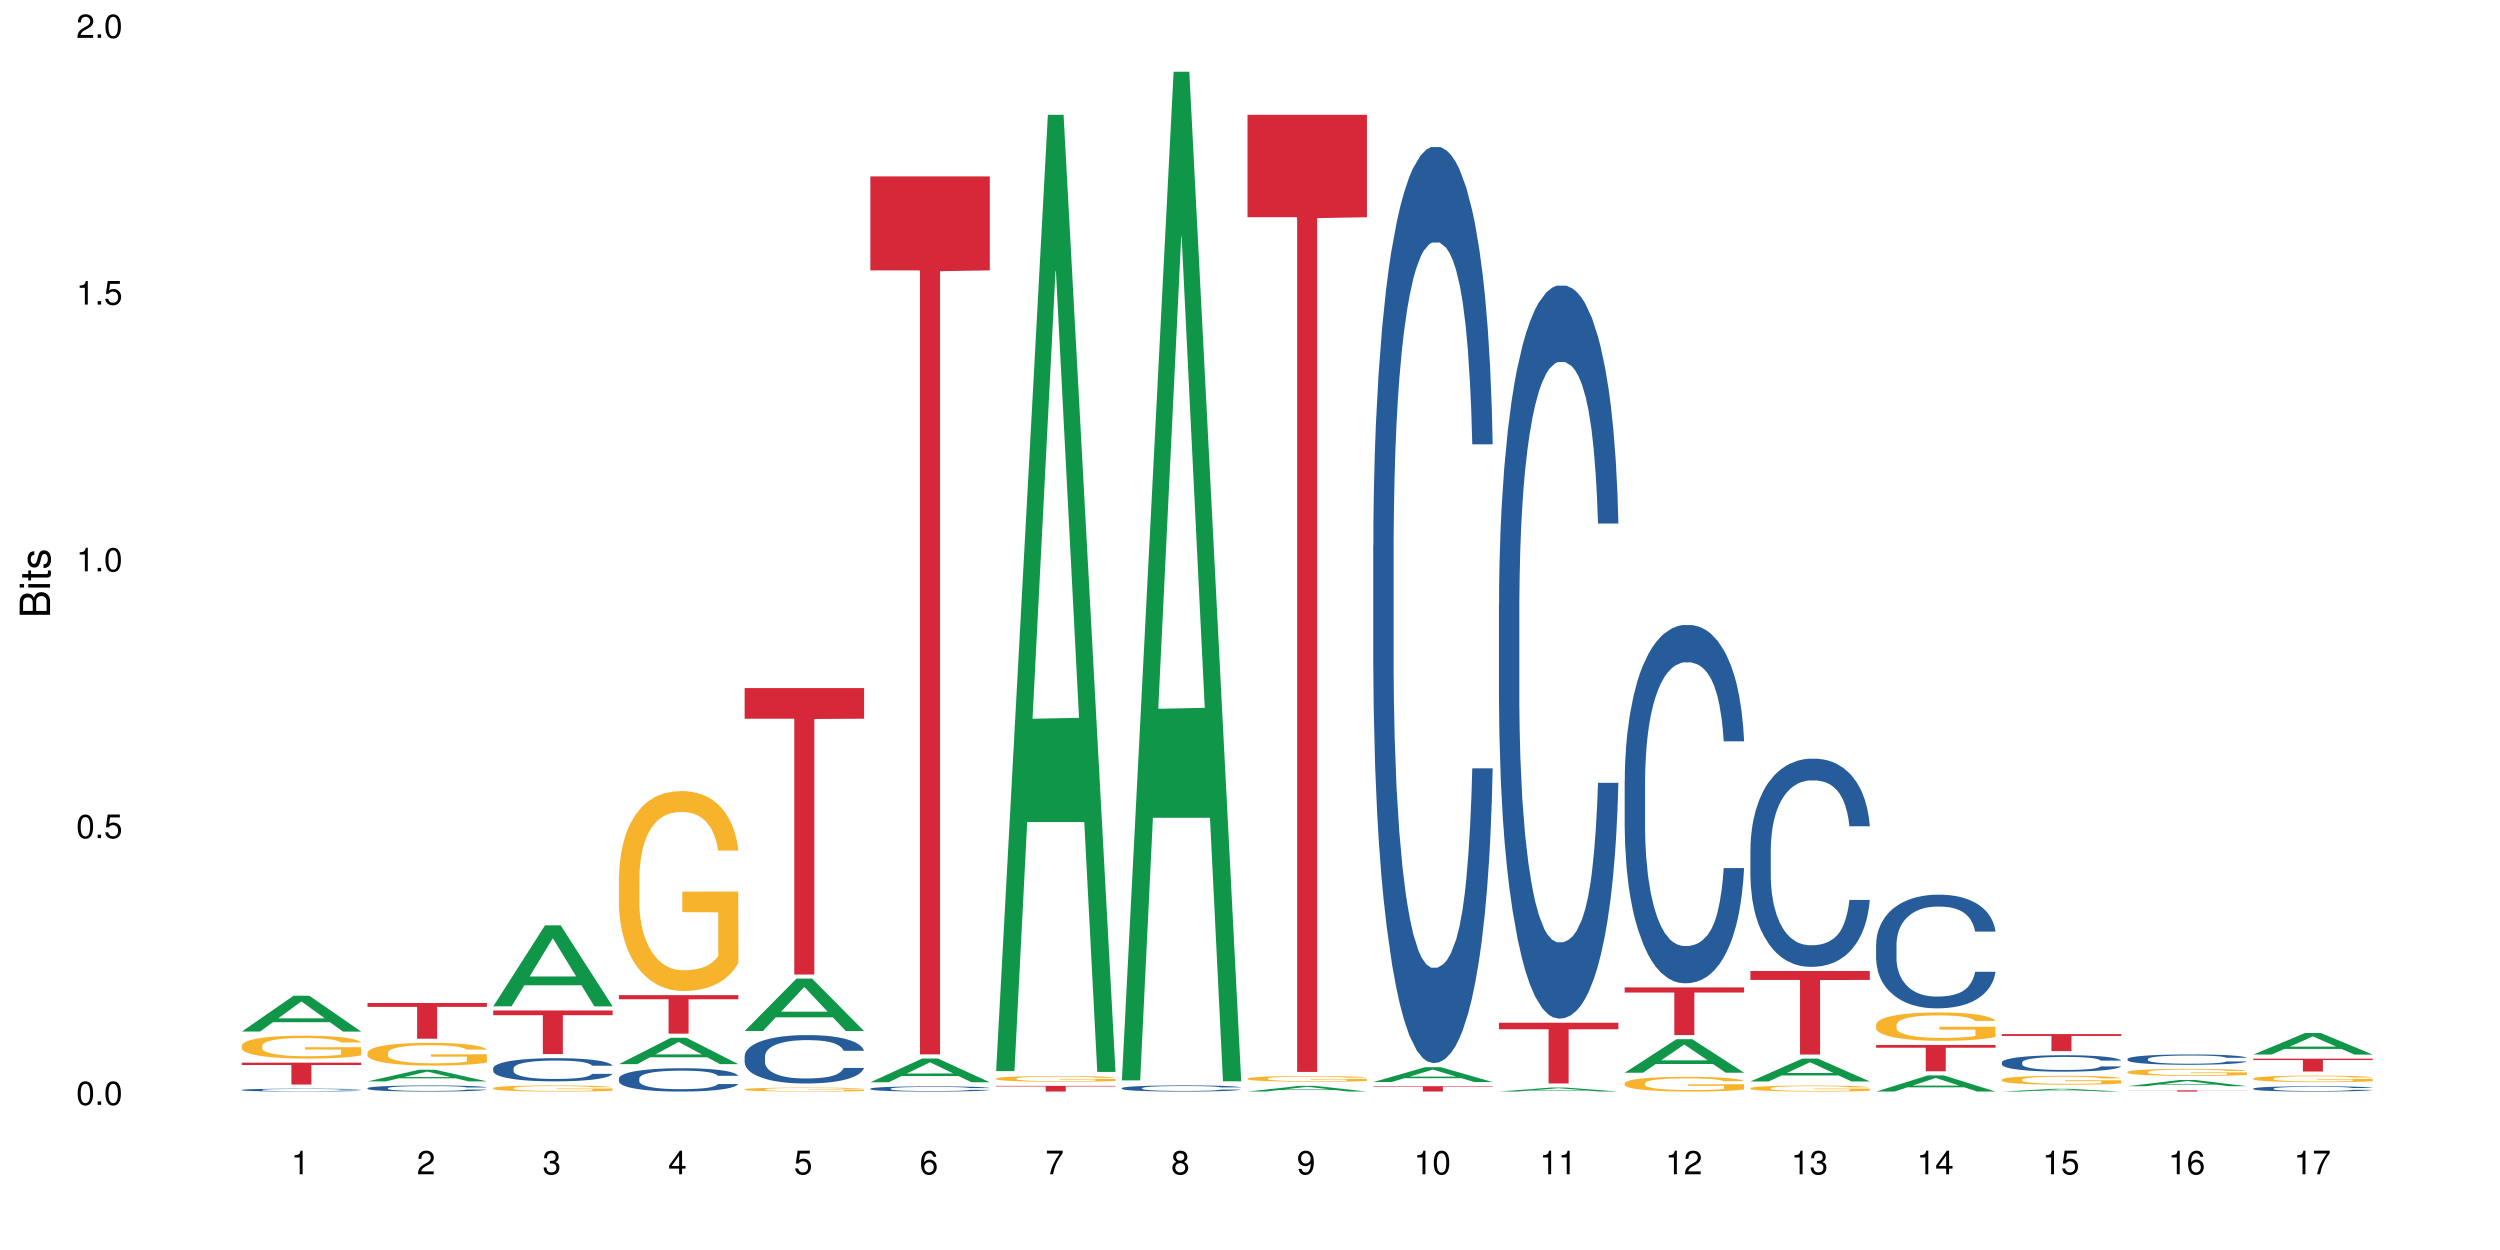 <?xml version="1.0" encoding="UTF-8"?>
<svg xmlns="http://www.w3.org/2000/svg" xmlns:xlink="http://www.w3.org/1999/xlink" width="720pt" height="360pt" viewBox="0 0 720 360" version="1.1">
<defs>
<g>
<symbol overflow="visible" id="glyph0-0">
<path style="stroke:none;" d=""/>
</symbol>
<symbol overflow="visible" id="glyph0-1">
<path style="stroke:none;" d="M 2.641 -6.797 C 2 -6.797 1.422 -6.531 1.078 -6.047 C 0.641 -5.453 0.406 -4.547 0.406 -3.297 C 0.406 -1 1.188 0.219 2.641 0.219 C 4.078 0.219 4.859 -1 4.859 -3.234 C 4.859 -4.562 4.656 -5.438 4.203 -6.047 C 3.844 -6.531 3.281 -6.797 2.641 -6.797 Z M 2.641 -6.047 C 3.547 -6.047 4 -5.125 4 -3.312 C 4 -1.375 3.562 -0.484 2.625 -0.484 C 1.734 -0.484 1.281 -1.422 1.281 -3.281 C 1.281 -5.141 1.734 -6.047 2.641 -6.047 Z M 2.641 -6.047 "/>
</symbol>
<symbol overflow="visible" id="glyph0-2">
<path style="stroke:none;" d="M 1.828 -1 L 0.828 -1 L 0.828 0 L 1.828 0 Z M 1.828 -1 "/>
</symbol>
<symbol overflow="visible" id="glyph0-3">
<path style="stroke:none;" d="M 4.562 -6.797 L 1.062 -6.797 L 0.547 -3.094 L 1.328 -3.094 C 1.719 -3.562 2.047 -3.734 2.578 -3.734 C 3.484 -3.734 4.062 -3.109 4.062 -2.094 C 4.062 -1.125 3.484 -0.531 2.578 -0.531 C 1.828 -0.531 1.375 -0.906 1.188 -1.672 L 0.328 -1.672 C 0.453 -1.109 0.547 -0.844 0.75 -0.594 C 1.125 -0.078 1.828 0.219 2.594 0.219 C 3.969 0.219 4.922 -0.781 4.922 -2.219 C 4.922 -3.562 4.031 -4.484 2.719 -4.484 C 2.25 -4.484 1.859 -4.359 1.469 -4.062 L 1.734 -5.969 L 4.562 -5.969 Z M 4.562 -6.797 "/>
</symbol>
<symbol overflow="visible" id="glyph0-4">
<path style="stroke:none;" d="M 2.484 -4.844 L 2.484 0 L 3.328 0 L 3.328 -6.797 L 2.766 -6.797 C 2.469 -5.75 2.281 -5.609 0.984 -5.453 L 0.984 -4.844 Z M 2.484 -4.844 "/>
</symbol>
<symbol overflow="visible" id="glyph0-5">
<path style="stroke:none;" d="M 4.859 -0.828 L 1.281 -0.828 C 1.359 -1.391 1.672 -1.75 2.5 -2.234 L 3.469 -2.75 C 4.406 -3.266 4.906 -3.969 4.906 -4.812 C 4.906 -5.375 4.672 -5.906 4.266 -6.266 C 3.859 -6.625 3.375 -6.797 2.719 -6.797 C 1.859 -6.797 1.219 -6.5 0.844 -5.922 C 0.609 -5.562 0.5 -5.125 0.484 -4.438 L 1.328 -4.438 C 1.359 -4.906 1.406 -5.188 1.531 -5.406 C 1.75 -5.812 2.188 -6.062 2.703 -6.062 C 3.469 -6.062 4.031 -5.516 4.031 -4.781 C 4.031 -4.25 3.719 -3.797 3.125 -3.438 L 2.234 -2.938 C 0.812 -2.141 0.406 -1.5 0.328 0 L 4.859 0 Z M 4.859 -0.828 "/>
</symbol>
<symbol overflow="visible" id="glyph0-6">
<path style="stroke:none;" d="M 2.125 -3.125 L 2.578 -3.125 C 3.516 -3.125 3.984 -2.703 3.984 -1.891 C 3.984 -1.031 3.469 -0.531 2.578 -0.531 C 1.656 -0.531 1.203 -0.984 1.156 -1.969 L 0.312 -1.969 C 0.344 -1.422 0.438 -1.078 0.609 -0.766 C 0.953 -0.109 1.625 0.219 2.547 0.219 C 3.953 0.219 4.859 -0.609 4.859 -1.906 C 4.859 -2.766 4.516 -3.25 3.703 -3.516 C 4.344 -3.766 4.656 -4.25 4.656 -4.938 C 4.656 -6.109 3.875 -6.797 2.578 -6.797 C 1.203 -6.797 0.484 -6.047 0.453 -4.609 L 1.297 -4.609 C 1.312 -5.016 1.344 -5.25 1.453 -5.453 C 1.641 -5.828 2.062 -6.062 2.594 -6.062 C 3.344 -6.062 3.797 -5.625 3.797 -4.906 C 3.797 -4.422 3.609 -4.141 3.25 -3.984 C 3.016 -3.891 2.719 -3.844 2.125 -3.844 Z M 2.125 -3.125 "/>
</symbol>
<symbol overflow="visible" id="glyph0-7">
<path style="stroke:none;" d="M 3.141 -1.625 L 3.141 0 L 3.984 0 L 3.984 -1.625 L 4.984 -1.625 L 4.984 -2.391 L 3.984 -2.391 L 3.984 -6.797 L 3.359 -6.797 L 0.266 -2.516 L 0.266 -1.625 Z M 3.141 -2.391 L 1 -2.391 L 3.141 -5.359 Z M 3.141 -2.391 "/>
</symbol>
<symbol overflow="visible" id="glyph0-8">
<path style="stroke:none;" d="M 4.781 -5.031 C 4.609 -6.141 3.891 -6.797 2.844 -6.797 C 2.094 -6.797 1.422 -6.438 1.031 -5.828 C 0.609 -5.172 0.406 -4.344 0.406 -3.094 C 0.406 -1.953 0.578 -1.234 0.984 -0.625 C 1.359 -0.078 1.953 0.219 2.703 0.219 C 3.984 0.219 4.922 -0.734 4.922 -2.078 C 4.922 -3.344 4.062 -4.234 2.844 -4.234 C 2.172 -4.234 1.641 -3.969 1.281 -3.469 C 1.281 -5.125 1.828 -6.047 2.797 -6.047 C 3.391 -6.047 3.797 -5.672 3.938 -5.031 Z M 2.734 -3.484 C 3.547 -3.484 4.062 -2.922 4.062 -2 C 4.062 -1.156 3.484 -0.531 2.703 -0.531 C 1.922 -0.531 1.328 -1.188 1.328 -2.047 C 1.328 -2.891 1.906 -3.484 2.734 -3.484 Z M 2.734 -3.484 "/>
</symbol>
<symbol overflow="visible" id="glyph0-9">
<path style="stroke:none;" d="M 4.984 -6.797 L 0.438 -6.797 L 0.438 -5.969 L 4.109 -5.969 C 2.5 -3.656 1.828 -2.234 1.328 0 L 2.219 0 C 2.594 -2.172 3.453 -4.047 4.984 -6.094 Z M 4.984 -6.797 "/>
</symbol>
<symbol overflow="visible" id="glyph0-10">
<path style="stroke:none;" d="M 3.75 -3.578 C 4.453 -4 4.688 -4.344 4.688 -4.984 C 4.688 -6.047 3.844 -6.797 2.641 -6.797 C 1.438 -6.797 0.594 -6.047 0.594 -4.984 C 0.594 -4.359 0.828 -4.016 1.516 -3.578 C 0.734 -3.203 0.359 -2.641 0.359 -1.891 C 0.359 -0.641 1.297 0.219 2.641 0.219 C 3.984 0.219 4.922 -0.641 4.922 -1.875 C 4.922 -2.641 4.531 -3.203 3.75 -3.578 Z M 2.641 -6.047 C 3.359 -6.047 3.812 -5.625 3.812 -4.969 C 3.812 -4.344 3.344 -3.922 2.641 -3.922 C 1.922 -3.922 1.453 -4.344 1.453 -4.984 C 1.453 -5.625 1.922 -6.047 2.641 -6.047 Z M 2.641 -3.203 C 3.484 -3.203 4.062 -2.672 4.062 -1.875 C 4.062 -1.062 3.484 -0.531 2.625 -0.531 C 1.797 -0.531 1.219 -1.078 1.219 -1.875 C 1.219 -2.672 1.797 -3.203 2.641 -3.203 Z M 2.641 -3.203 "/>
</symbol>
<symbol overflow="visible" id="glyph0-11">
<path style="stroke:none;" d="M 0.516 -1.547 C 0.672 -0.438 1.406 0.219 2.438 0.219 C 3.188 0.219 3.859 -0.141 4.266 -0.75 C 4.688 -1.406 4.891 -2.25 4.891 -3.484 C 4.891 -4.625 4.703 -5.359 4.312 -5.953 C 3.938 -6.5 3.344 -6.797 2.594 -6.797 C 1.297 -6.797 0.359 -5.844 0.359 -4.516 C 0.359 -3.25 1.234 -2.344 2.453 -2.344 C 3.094 -2.344 3.562 -2.578 4.016 -3.109 C 4 -1.453 3.469 -0.531 2.5 -0.531 C 1.906 -0.531 1.484 -0.906 1.359 -1.547 Z M 2.578 -6.062 C 3.375 -6.062 3.969 -5.406 3.969 -4.531 C 3.969 -3.688 3.375 -3.094 2.547 -3.094 C 1.734 -3.094 1.234 -3.672 1.234 -4.578 C 1.234 -5.438 1.797 -6.062 2.578 -6.062 Z M 2.578 -6.062 "/>
</symbol>
<symbol overflow="visible" id="glyph1-0">
<path style="stroke:none;" d=""/>
</symbol>
<symbol overflow="visible" id="glyph1-1">
<path style="stroke:none;" d="M 0 -0.953 L 0 -4.891 C 0 -5.719 -0.234 -6.344 -0.734 -6.797 C -1.188 -7.234 -1.812 -7.469 -2.5 -7.469 C -3.547 -7.469 -4.188 -7 -4.625 -5.875 C -4.984 -6.672 -5.641 -7.094 -6.531 -7.094 C -7.156 -7.094 -7.734 -6.859 -8.141 -6.391 C -8.562 -5.938 -8.75 -5.344 -8.75 -4.5 L -8.75 -0.953 Z M -4.984 -2.062 L -7.766 -2.062 L -7.766 -4.219 C -7.766 -4.844 -7.688 -5.203 -7.453 -5.5 C -7.219 -5.812 -6.859 -5.969 -6.375 -5.969 C -5.906 -5.969 -5.531 -5.812 -5.297 -5.5 C -5.062 -5.203 -4.984 -4.844 -4.984 -4.219 Z M -0.984 -2.062 L -4 -2.062 L -4 -4.781 C -4 -5.328 -3.859 -5.688 -3.578 -5.953 C -3.297 -6.219 -2.922 -6.359 -2.484 -6.359 C -2.062 -6.359 -1.688 -6.219 -1.406 -5.953 C -1.109 -5.688 -0.984 -5.328 -0.984 -4.781 Z M -0.984 -2.062 "/>
</symbol>
<symbol overflow="visible" id="glyph1-2">
<path style="stroke:none;" d="M -6.281 -1.797 L -6.281 -0.797 L 0 -0.797 L 0 -1.797 Z M -8.75 -1.797 L -8.75 -0.797 L -7.484 -0.797 L -7.484 -1.797 Z M -8.75 -1.797 "/>
</symbol>
<symbol overflow="visible" id="glyph1-3">
<path style="stroke:none;" d="M -6.281 -3.047 L -6.281 -2.016 L -8.016 -2.016 L -8.016 -1.016 L -6.281 -1.016 L -6.281 -0.172 L -5.469 -0.172 L -5.469 -1.016 L -0.719 -1.016 C -0.078 -1.016 0.281 -1.453 0.281 -2.234 C 0.281 -2.469 0.25 -2.719 0.188 -3.047 L -0.641 -3.047 C -0.609 -2.922 -0.594 -2.766 -0.594 -2.562 C -0.594 -2.141 -0.719 -2.016 -1.156 -2.016 L -5.469 -2.016 L -5.469 -3.047 Z M -6.281 -3.047 "/>
</symbol>
<symbol overflow="visible" id="glyph1-4">
<path style="stroke:none;" d="M -4.531 -5.25 C -5.766 -5.25 -6.469 -4.422 -6.469 -2.969 C -6.469 -1.516 -5.719 -0.562 -4.547 -0.562 C -3.562 -0.562 -3.094 -1.062 -2.734 -2.562 L -2.516 -3.484 C -2.344 -4.188 -2.094 -4.469 -1.625 -4.469 C -1.047 -4.469 -0.641 -3.875 -0.641 -3 C -0.641 -2.453 -0.797 -2 -1.062 -1.75 C -1.25 -1.594 -1.422 -1.531 -1.875 -1.469 L -1.875 -0.406 C -0.422 -0.453 0.281 -1.266 0.281 -2.922 C 0.281 -4.5 -0.5 -5.516 -1.719 -5.516 C -2.656 -5.516 -3.172 -4.984 -3.469 -3.734 L -3.703 -2.766 C -3.891 -1.953 -4.156 -1.609 -4.594 -1.609 C -5.172 -1.609 -5.547 -2.125 -5.547 -2.938 C -5.547 -3.75 -5.203 -4.172 -4.531 -4.203 Z M -4.531 -5.25 "/>
</symbol>
</g>
</defs>
<g id="surface66345">
<rect x="0" y="0" width="720" height="360" style="fill:rgb(100%,100%,100%);fill-opacity:1;stroke:none;"/>
<path style=" stroke:none;fill-rule:nonzero;fill:rgb(6.275%,58.824%,28.235%);fill-opacity:1;" d="M 69.629 297.086 L 69.668 297.078 L 84.551 286.762 L 89.07 286.762 L 104.027 297.098 L 98.77 297.098 L 95.023 294.398 L 78.598 294.398 L 74.922 297.086 L 69.629 297.086 L 80.176 293.285 L 93.516 293.273 L 86.863 288.449 L 86.789 288.441 L 86.719 288.469 L 80.141 293.273 L 80.176 293.285 Z M 69.629 297.086 "/>
<path style=" stroke:none;fill-rule:nonzero;fill:rgb(14.51%,36.078%,60%);fill-opacity:1;" d="M 69.629 313.898 L 69.672 313.898 L 69.672 313.879 L 69.797 313.852 L 70.09 313.812 L 70.383 313.789 L 71.141 313.742 L 72.188 313.699 L 73.277 313.668 L 74.074 313.648 L 74.789 313.633 L 76.426 313.602 L 77.473 313.59 L 78.605 313.574 L 79.992 313.562 L 80.996 313.555 L 83.262 313.543 L 84.941 313.539 L 86.242 313.535 L 89.051 313.535 L 90.73 313.539 L 91.945 313.543 L 93.289 313.547 L 94.422 313.555 L 96.391 313.57 L 98.152 313.594 L 98.949 313.605 L 100.207 313.629 L 101.172 313.652 L 101.844 313.672 L 102.602 313.699 L 103.27 313.734 L 103.773 313.773 L 104.027 313.805 L 98.152 313.805 L 97.859 313.777 L 97.523 313.75 L 96.895 313.719 L 96.266 313.699 L 95.387 313.676 L 94.586 313.66 L 93.496 313.648 L 92.531 313.637 L 91.527 313.633 L 90.562 313.625 L 88.715 313.621 L 86.574 313.621 L 85.777 313.625 L 84.145 313.629 L 83.262 313.637 L 82.004 313.645 L 81.121 313.656 L 80.074 313.672 L 79.359 313.684 L 78.48 313.703 L 77.852 313.723 L 77.137 313.746 L 76.719 313.766 L 76.34 313.785 L 76.004 313.812 L 75.754 313.84 L 75.586 313.867 L 75.5 313.895 L 75.5 314.012 L 75.586 314.039 L 75.797 314.074 L 76.34 314.121 L 77.137 314.16 L 78.062 314.191 L 78.941 314.215 L 79.445 314.227 L 80.117 314.238 L 81.164 314.254 L 82.676 314.27 L 83.555 314.273 L 84.898 314.281 L 86.281 314.285 L 88.129 314.285 L 89.766 314.281 L 90.855 314.277 L 91.988 314.27 L 93.539 314.258 L 94.504 314.246 L 95.344 314.23 L 95.973 314.215 L 96.391 314.203 L 97.02 314.18 L 97.523 314.156 L 97.902 314.129 L 98.152 314.102 L 104.027 314.102 L 103.773 314.133 L 103.398 314.164 L 103.02 314.184 L 102.434 314.211 L 101.762 314.234 L 100.797 314.262 L 100 314.277 L 98.949 314.297 L 97.984 314.312 L 96.938 314.324 L 95.387 314.34 L 94.379 314.348 L 93.289 314.355 L 91.988 314.363 L 90.352 314.367 L 88.59 314.371 L 86.953 314.371 L 85.191 314.367 L 83.891 314.367 L 82.172 314.359 L 80.031 314.344 L 78.48 314.332 L 77.266 314.316 L 76.215 314.301 L 75.039 314.281 L 73.531 314.246 L 72.609 314.223 L 71.977 314.199 L 71.266 314.168 L 70.762 314.145 L 70.176 314.102 L 69.754 314.047 L 69.629 314.004 Z M 69.629 313.898 "/>
<path style=" stroke:none;fill-rule:nonzero;fill:rgb(96.863%,70.196%,16.863%);fill-opacity:1;" d="M 69.629 301.102 L 69.672 301.094 L 69.672 300.977 L 69.84 300.703 L 70.258 300.332 L 70.805 300.023 L 71.391 299.781 L 71.77 299.656 L 72.398 299.477 L 72.941 299.344 L 74.328 299.07 L 76.09 298.82 L 77.055 298.711 L 78.145 298.609 L 79.695 298.492 L 80.41 298.453 L 82.59 298.355 L 85.066 298.297 L 87.793 298.277 L 89.051 298.281 L 90.77 298.309 L 93.121 298.375 L 94.461 298.434 L 95.512 298.492 L 96.602 298.57 L 97.945 298.691 L 99.203 298.836 L 100.207 298.98 L 101.215 299.164 L 102.055 299.355 L 102.766 299.566 L 103.398 299.82 L 103.773 300.027 L 104.027 300.238 L 98.195 300.238 L 97.859 300.027 L 97.48 299.867 L 96.852 299.668 L 96.223 299.523 L 95.594 299.41 L 94.422 299.254 L 93.414 299.156 L 92.156 299.07 L 90.938 299.02 L 89.555 298.98 L 88.715 298.969 L 86.492 298.969 L 84.48 299.012 L 83.305 299.059 L 82.465 299.109 L 81.289 299.199 L 80.578 299.27 L 80.156 299.32 L 78.898 299.504 L 78.062 299.676 L 77.598 299.789 L 77.012 299.969 L 76.594 300.133 L 76.133 300.371 L 75.879 300.555 L 75.543 300.961 L 75.5 302.047 L 75.629 302.273 L 75.879 302.523 L 76.215 302.738 L 76.719 302.969 L 77.223 303.141 L 78.102 303.379 L 78.859 303.535 L 79.445 303.637 L 80.578 303.797 L 81.039 303.852 L 82.129 303.961 L 83.262 304.047 L 84.645 304.117 L 85.695 304.152 L 87.371 304.184 L 89.512 304.184 L 92.027 304.148 L 93.625 304.102 L 94.715 304.051 L 95.426 304.008 L 96.309 303.941 L 96.938 303.883 L 97.523 303.816 L 98.238 303.715 L 98.238 302.273 L 87.875 302.27 L 87.875 301.594 L 103.984 301.59 L 104.027 303.941 L 103.145 304.105 L 102.055 304.262 L 101.004 304.383 L 99.914 304.484 L 98.363 304.598 L 97.105 304.672 L 95.176 304.758 L 93.414 304.809 L 91.566 304.848 L 89.934 304.863 L 88.004 304.871 L 86.281 304.859 L 84.438 304.82 L 82.969 304.773 L 81.625 304.715 L 80.285 304.637 L 78.605 304.508 L 77.516 304.406 L 76.383 304.281 L 75.25 304.129 L 74.242 303.969 L 73.574 303.84 L 72.902 303.695 L 72.188 303.516 L 71.516 303.312 L 71.012 303.125 L 70.551 302.914 L 70.215 302.715 L 69.883 302.445 L 69.715 302.227 L 69.629 302.039 Z M 69.629 301.102 "/>
<path style=" stroke:none;fill-rule:nonzero;fill:rgb(83.922%,15.686%,22.353%);fill-opacity:1;" d="M 69.629 306.051 L 104.027 306.051 L 104.027 306.727 L 89.691 306.73 L 89.691 312.355 L 83.922 312.355 L 83.922 306.738 L 83.84 306.727 L 69.629 306.727 Z M 69.629 306.051 "/>
<path style=" stroke:none;fill-rule:nonzero;fill:rgb(6.275%,58.824%,28.235%);fill-opacity:1;" d="M 105.836 311.434 L 105.871 311.43 L 120.758 308.078 L 125.277 308.078 L 140.234 311.438 L 134.977 311.438 L 131.23 310.559 L 114.805 310.559 L 111.129 311.434 L 105.836 311.434 L 116.383 310.195 L 129.723 310.195 L 123.07 308.629 L 122.996 308.625 L 122.926 308.633 L 116.348 310.195 L 116.383 310.195 Z M 105.836 311.434 "/>
<path style=" stroke:none;fill-rule:nonzero;fill:rgb(14.51%,36.078%,60%);fill-opacity:1;" d="M 105.836 313.379 L 105.879 313.379 L 105.879 313.34 L 106.004 313.277 L 106.297 313.199 L 106.59 313.148 L 107.348 313.055 L 108.395 312.961 L 109.484 312.891 L 110.281 312.848 L 110.996 312.816 L 112.633 312.758 L 113.68 312.727 L 114.812 312.699 L 116.195 312.672 L 117.203 312.656 L 119.469 312.633 L 121.148 312.621 L 122.449 312.613 L 125.258 312.613 L 126.938 312.621 L 128.152 312.629 L 129.496 312.641 L 130.629 312.656 L 132.598 312.691 L 134.359 312.738 L 135.156 312.762 L 136.414 312.812 L 137.379 312.859 L 138.051 312.902 L 138.809 312.961 L 139.477 313.035 L 139.98 313.117 L 140.234 313.184 L 134.359 313.184 L 134.066 313.121 L 133.73 313.07 L 133.102 313.004 L 132.473 312.957 L 131.59 312.91 L 130.793 312.883 L 129.703 312.852 L 128.738 312.832 L 127.734 312.816 L 126.77 312.809 L 124.922 312.797 L 122.781 312.797 L 121.984 312.801 L 120.352 312.812 L 119.469 312.824 L 118.211 312.848 L 117.328 312.867 L 116.281 312.902 L 115.566 312.93 L 114.688 312.969 L 114.059 313.008 L 113.344 313.059 L 112.926 313.102 L 112.547 313.145 L 112.211 313.199 L 111.961 313.254 L 111.793 313.312 L 111.707 313.371 L 111.707 313.621 L 111.793 313.676 L 112.004 313.746 L 112.547 313.844 L 113.344 313.93 L 114.27 313.996 L 115.148 314.043 L 115.652 314.066 L 116.324 314.09 L 117.371 314.125 L 118.883 314.156 L 119.762 314.168 L 121.105 314.18 L 122.488 314.188 L 124.336 314.188 L 125.973 314.18 L 127.062 314.172 L 128.195 314.16 L 129.746 314.133 L 130.711 314.109 L 131.551 314.078 L 132.18 314.047 L 132.598 314.02 L 133.227 313.973 L 133.73 313.918 L 134.109 313.859 L 134.359 313.805 L 140.234 313.805 L 139.98 313.871 L 139.605 313.934 L 139.227 313.98 L 138.641 314.035 L 137.969 314.086 L 137.004 314.141 L 136.207 314.18 L 135.156 314.219 L 134.191 314.25 L 133.145 314.277 L 131.59 314.309 L 130.586 314.324 L 129.496 314.34 L 128.195 314.352 L 126.559 314.363 L 124.797 314.367 L 123.16 314.371 L 121.398 314.367 L 120.098 314.359 L 118.379 314.348 L 116.238 314.316 L 114.688 314.289 L 113.469 314.258 L 112.422 314.227 L 111.246 314.18 L 109.738 314.109 L 108.816 314.055 L 108.184 314.012 L 107.473 313.949 L 106.969 313.891 L 106.383 313.801 L 105.961 313.688 L 105.836 313.602 Z M 105.836 313.379 "/>
<path style=" stroke:none;fill-rule:nonzero;fill:rgb(96.863%,70.196%,16.863%);fill-opacity:1;" d="M 105.836 303.148 L 105.879 303.145 L 105.879 303.023 L 106.047 302.754 L 106.465 302.383 L 107.012 302.078 L 107.598 301.84 L 107.977 301.711 L 108.605 301.531 L 109.148 301.402 L 110.535 301.133 L 112.297 300.879 L 113.262 300.773 L 114.352 300.672 L 115.902 300.559 L 116.617 300.516 L 118.797 300.418 L 121.273 300.359 L 124 300.34 L 125.258 300.348 L 126.977 300.371 L 129.328 300.438 L 130.668 300.496 L 131.719 300.559 L 132.809 300.633 L 134.152 300.754 L 135.41 300.898 L 136.414 301.043 L 137.422 301.223 L 138.262 301.414 L 138.973 301.621 L 139.605 301.875 L 139.98 302.086 L 140.234 302.293 L 134.402 302.293 L 134.066 302.086 L 133.688 301.922 L 133.059 301.727 L 132.43 301.582 L 131.801 301.469 L 130.629 301.312 L 129.621 301.215 L 128.363 301.133 L 127.145 301.078 L 125.762 301.043 L 124.922 301.031 L 122.699 301.031 L 120.688 301.07 L 119.512 301.121 L 118.672 301.168 L 117.496 301.258 L 116.785 301.328 L 116.363 301.379 L 115.105 301.562 L 114.27 301.73 L 113.805 301.844 L 113.219 302.023 L 112.801 302.188 L 112.34 302.426 L 112.086 302.605 L 111.75 303.012 L 111.707 304.09 L 111.836 304.316 L 112.086 304.562 L 112.422 304.777 L 112.926 305.008 L 113.43 305.18 L 114.309 305.414 L 115.066 305.57 L 115.652 305.672 L 116.785 305.832 L 117.246 305.887 L 118.336 305.996 L 119.469 306.078 L 120.852 306.152 L 121.902 306.188 L 123.578 306.215 L 125.719 306.215 L 128.234 306.18 L 129.828 306.133 L 130.922 306.086 L 131.633 306.043 L 132.516 305.977 L 133.145 305.918 L 133.73 305.852 L 134.445 305.75 L 134.445 304.316 L 124.082 304.312 L 124.082 303.641 L 140.191 303.637 L 140.234 305.977 L 139.352 306.141 L 138.262 306.293 L 137.211 306.414 L 136.121 306.516 L 134.57 306.629 L 133.312 306.703 L 131.383 306.785 L 129.621 306.84 L 127.773 306.875 L 126.137 306.895 L 124.211 306.898 L 122.488 306.887 L 120.645 306.852 L 119.176 306.805 L 117.832 306.742 L 116.492 306.664 L 114.812 306.539 L 113.723 306.438 L 112.59 306.312 L 111.457 306.164 L 110.449 306 L 109.781 305.875 L 109.109 305.73 L 108.395 305.551 L 107.723 305.348 L 107.219 305.164 L 106.758 304.953 L 106.422 304.754 L 106.09 304.484 L 105.922 304.27 L 105.836 304.086 Z M 105.836 303.148 "/>
<path style=" stroke:none;fill-rule:nonzero;fill:rgb(83.922%,15.686%,22.353%);fill-opacity:1;" d="M 105.836 288.867 L 140.234 288.867 L 140.234 289.969 L 125.898 289.98 L 125.898 299.16 L 120.129 299.16 L 120.129 289.988 L 120.047 289.969 L 105.836 289.969 Z M 105.836 288.867 "/>
<path style=" stroke:none;fill-rule:nonzero;fill:rgb(6.275%,58.824%,28.235%);fill-opacity:1;" d="M 142.043 289.824 L 142.078 289.801 L 156.965 266.5 L 161.484 266.5 L 176.441 289.848 L 171.184 289.848 L 167.438 283.75 L 151.012 283.75 L 147.336 289.824 L 142.043 289.824 L 152.59 281.23 L 165.93 281.211 L 159.277 270.316 L 159.203 270.293 L 159.133 270.359 L 152.555 281.211 L 152.59 281.23 Z M 142.043 289.824 "/>
<path style=" stroke:none;fill-rule:nonzero;fill:rgb(14.51%,36.078%,60%);fill-opacity:1;" d="M 142.043 307.66 L 142.086 307.656 L 142.086 307.508 L 142.211 307.277 L 142.504 306.984 L 142.797 306.781 L 143.555 306.422 L 144.602 306.074 L 145.691 305.809 L 146.488 305.648 L 147.203 305.527 L 148.84 305.301 L 149.887 305.188 L 151.02 305.082 L 152.402 304.98 L 153.41 304.918 L 155.676 304.82 L 157.355 304.777 L 158.652 304.758 L 161.465 304.758 L 163.145 304.785 L 164.359 304.812 L 165.703 304.863 L 166.832 304.918 L 168.805 305.051 L 170.566 305.223 L 171.363 305.32 L 172.621 305.508 L 173.586 305.691 L 174.258 305.852 L 175.012 306.074 L 175.684 306.352 L 176.188 306.66 L 176.441 306.922 L 170.566 306.922 L 170.273 306.68 L 169.938 306.492 L 169.309 306.242 L 168.68 306.062 L 167.797 305.887 L 167 305.77 L 165.91 305.656 L 164.945 305.582 L 163.941 305.527 L 162.977 305.492 L 161.129 305.453 L 158.988 305.453 L 158.191 305.465 L 156.559 305.516 L 155.676 305.559 L 154.418 305.645 L 153.535 305.723 L 152.488 305.844 L 151.773 305.949 L 150.895 306.105 L 150.266 306.246 L 149.551 306.449 L 149.133 306.602 L 148.754 306.77 L 148.418 306.973 L 148.168 307.184 L 148 307.41 L 147.914 307.629 L 147.914 308.574 L 148 308.793 L 148.211 309.051 L 148.754 309.422 L 149.551 309.746 L 150.473 310 L 151.355 310.184 L 151.859 310.27 L 152.531 310.367 L 153.578 310.488 L 155.09 310.609 L 155.969 310.66 L 157.312 310.707 L 158.695 310.734 L 160.543 310.734 L 162.18 310.707 L 163.27 310.68 L 164.402 310.629 L 165.953 310.527 L 166.918 310.43 L 167.758 310.312 L 168.387 310.195 L 168.805 310.098 L 169.434 309.91 L 169.938 309.703 L 170.316 309.488 L 170.566 309.281 L 176.441 309.281 L 176.188 309.527 L 175.812 309.762 L 175.434 309.941 L 174.848 310.152 L 174.176 310.344 L 173.211 310.555 L 172.414 310.695 L 171.363 310.848 L 170.398 310.965 L 169.352 311.066 L 167.797 311.191 L 166.793 311.25 L 165.703 311.305 L 164.402 311.355 L 162.766 311.398 L 161.004 311.422 L 159.367 311.426 L 157.605 311.414 L 156.305 311.391 L 154.586 311.336 L 152.445 311.227 L 150.895 311.109 L 149.676 310.996 L 148.629 310.871 L 147.453 310.707 L 145.945 310.441 L 145.02 310.234 L 144.391 310.062 L 143.68 309.824 L 143.176 309.609 L 142.59 309.27 L 142.168 308.836 L 142.043 308.5 Z M 142.043 307.66 "/>
<path style=" stroke:none;fill-rule:nonzero;fill:rgb(96.863%,70.196%,16.863%);fill-opacity:1;" d="M 142.043 313.363 L 142.086 313.359 L 142.086 313.328 L 142.254 313.258 L 142.672 313.156 L 143.219 313.074 L 143.805 313.012 L 144.184 312.977 L 144.812 312.926 L 145.355 312.891 L 146.742 312.82 L 148.504 312.754 L 149.469 312.723 L 150.559 312.695 L 152.109 312.664 L 152.824 312.652 L 155.004 312.629 L 157.48 312.613 L 160.207 312.605 L 161.465 312.609 L 163.184 312.617 L 165.535 312.633 L 166.875 312.648 L 167.926 312.664 L 169.016 312.688 L 170.359 312.719 L 171.617 312.758 L 172.621 312.797 L 173.629 312.844 L 174.469 312.895 L 175.18 312.953 L 175.812 313.02 L 176.188 313.074 L 176.441 313.133 L 170.609 313.133 L 170.273 313.074 L 169.895 313.031 L 169.266 312.98 L 168.637 312.941 L 168.008 312.91 L 166.832 312.867 L 165.828 312.844 L 164.57 312.82 L 163.352 312.805 L 161.969 312.797 L 161.129 312.793 L 158.906 312.793 L 156.891 312.805 L 155.719 312.816 L 154.879 312.828 L 153.703 312.855 L 152.992 312.871 L 152.57 312.887 L 151.312 312.938 L 150.473 312.98 L 150.012 313.012 L 149.426 313.059 L 149.008 313.102 L 148.547 313.168 L 148.293 313.215 L 147.957 313.324 L 147.914 313.617 L 148.043 313.676 L 148.293 313.742 L 148.629 313.801 L 149.133 313.863 L 149.637 313.91 L 150.516 313.973 L 151.273 314.012 L 151.859 314.039 L 152.992 314.086 L 153.453 314.098 L 154.543 314.129 L 155.676 314.148 L 157.059 314.168 L 158.109 314.18 L 159.785 314.188 L 161.926 314.188 L 164.441 314.176 L 166.035 314.164 L 167.129 314.152 L 167.84 314.141 L 168.723 314.121 L 169.352 314.105 L 169.938 314.09 L 170.652 314.062 L 170.652 313.676 L 160.289 313.676 L 160.289 313.496 L 176.398 313.492 L 176.441 314.121 L 175.559 314.168 L 174.469 314.207 L 173.418 314.238 L 172.328 314.27 L 170.777 314.297 L 169.52 314.316 L 167.59 314.34 L 165.828 314.355 L 163.98 314.363 L 162.344 314.367 L 160.418 314.371 L 158.695 314.367 L 156.852 314.359 L 155.383 314.344 L 154.039 314.328 L 152.699 314.309 L 151.02 314.273 L 149.93 314.246 L 148.797 314.211 L 147.664 314.172 L 146.656 314.129 L 145.984 314.094 L 145.316 314.055 L 144.602 314.008 L 143.93 313.953 L 143.426 313.902 L 142.965 313.848 L 142.629 313.793 L 142.293 313.723 L 142.129 313.664 L 142.043 313.613 Z M 142.043 313.363 "/>
<path style=" stroke:none;fill-rule:nonzero;fill:rgb(83.922%,15.686%,22.353%);fill-opacity:1;" d="M 142.043 291.023 L 176.441 291.023 L 176.441 292.371 L 162.105 292.383 L 162.105 303.578 L 156.336 303.578 L 156.336 292.395 L 156.254 292.371 L 142.043 292.371 Z M 142.043 291.023 "/>
<path style=" stroke:none;fill-rule:nonzero;fill:rgb(6.275%,58.824%,28.235%);fill-opacity:1;" d="M 178.25 306.469 L 178.285 306.461 L 193.172 298.883 L 197.691 298.883 L 212.648 306.477 L 207.391 306.477 L 203.645 304.492 L 187.219 304.492 L 183.543 306.469 L 178.25 306.469 L 188.797 303.672 L 202.137 303.668 L 195.484 300.121 L 195.41 300.117 L 195.34 300.137 L 188.762 303.668 L 188.797 303.672 Z M 178.25 306.469 "/>
<path style=" stroke:none;fill-rule:nonzero;fill:rgb(14.51%,36.078%,60%);fill-opacity:1;" d="M 178.25 310.578 L 178.293 310.57 L 178.293 310.422 L 178.418 310.191 L 178.711 309.895 L 179.004 309.691 L 179.762 309.332 L 180.809 308.98 L 181.898 308.711 L 182.695 308.551 L 183.41 308.43 L 185.047 308.203 L 186.094 308.086 L 187.227 307.98 L 188.609 307.875 L 189.617 307.816 L 191.883 307.715 L 193.562 307.672 L 194.859 307.656 L 197.672 307.656 L 199.348 307.68 L 200.566 307.711 L 201.91 307.758 L 203.039 307.816 L 205.012 307.949 L 206.773 308.121 L 207.57 308.219 L 208.828 308.41 L 209.793 308.594 L 210.465 308.754 L 211.219 308.98 L 211.891 309.258 L 212.395 309.57 L 212.648 309.836 L 206.773 309.836 L 206.48 309.59 L 206.145 309.398 L 205.516 309.148 L 204.887 308.969 L 204.004 308.789 L 203.207 308.676 L 202.117 308.559 L 201.152 308.484 L 200.148 308.43 L 199.184 308.391 L 197.336 308.355 L 195.195 308.355 L 194.398 308.367 L 192.766 308.418 L 191.883 308.461 L 190.625 308.547 L 189.742 308.625 L 188.695 308.746 L 187.98 308.852 L 187.102 309.012 L 186.473 309.152 L 185.758 309.355 L 185.34 309.508 L 184.961 309.68 L 184.625 309.883 L 184.375 310.098 L 184.207 310.324 L 184.121 310.547 L 184.121 311.496 L 184.207 311.719 L 184.418 311.977 L 184.961 312.352 L 185.758 312.676 L 186.68 312.934 L 187.562 313.117 L 188.066 313.203 L 188.738 313.301 L 189.785 313.426 L 191.297 313.547 L 192.176 313.598 L 193.52 313.645 L 194.902 313.672 L 196.75 313.672 L 198.387 313.645 L 199.477 313.617 L 200.609 313.566 L 202.16 313.461 L 203.125 313.363 L 203.965 313.246 L 204.594 313.129 L 205.012 313.031 L 205.641 312.844 L 206.145 312.633 L 206.523 312.418 L 206.773 312.211 L 212.648 312.211 L 212.395 312.457 L 212.016 312.695 L 211.641 312.871 L 211.055 313.086 L 210.383 313.277 L 209.418 313.492 L 208.621 313.633 L 207.57 313.789 L 206.605 313.902 L 205.559 314.008 L 204.004 314.133 L 203 314.191 L 201.91 314.246 L 200.609 314.297 L 198.973 314.34 L 197.211 314.363 L 195.574 314.371 L 193.812 314.359 L 192.512 314.332 L 190.793 314.277 L 188.652 314.168 L 187.102 314.051 L 185.883 313.934 L 184.836 313.812 L 183.66 313.645 L 182.152 313.375 L 181.227 313.168 L 180.598 312.996 L 179.887 312.758 L 179.383 312.543 L 178.797 312.199 L 178.375 311.762 L 178.25 311.426 Z M 178.25 310.578 "/>
<path style=" stroke:none;fill-rule:nonzero;fill:rgb(96.863%,70.196%,16.863%);fill-opacity:1;" d="M 178.25 252.496 L 178.293 252.441 L 178.293 251.391 L 178.461 249.023 L 178.879 245.762 L 179.426 243.078 L 180.012 240.977 L 180.391 239.871 L 181.02 238.293 L 181.562 237.137 L 182.949 234.77 L 184.711 232.559 L 185.676 231.613 L 186.766 230.719 L 188.316 229.719 L 189.031 229.352 L 191.211 228.508 L 193.688 227.984 L 196.414 227.824 L 197.672 227.879 L 199.391 228.09 L 201.742 228.668 L 203.082 229.191 L 204.133 229.719 L 205.223 230.402 L 206.562 231.453 L 207.824 232.715 L 208.828 233.98 L 209.836 235.559 L 210.676 237.242 L 211.387 239.082 L 212.016 241.289 L 212.395 243.133 L 212.648 244.973 L 206.816 244.973 L 206.48 243.133 L 206.102 241.711 L 205.473 239.977 L 204.844 238.715 L 204.215 237.715 L 203.039 236.348 L 202.035 235.504 L 200.777 234.77 L 199.559 234.293 L 198.176 233.98 L 197.336 233.875 L 195.113 233.875 L 193.098 234.242 L 191.926 234.664 L 191.086 235.082 L 189.91 235.871 L 189.199 236.504 L 188.777 236.926 L 187.52 238.555 L 186.68 240.027 L 186.219 241.027 L 185.633 242.605 L 185.215 244.027 L 184.754 246.129 L 184.5 247.707 L 184.164 251.285 L 184.121 260.754 L 184.25 262.75 L 184.5 264.906 L 184.836 266.801 L 185.34 268.801 L 185.844 270.324 L 186.723 272.375 L 187.48 273.746 L 188.066 274.637 L 189.199 276.059 L 189.66 276.531 L 190.75 277.48 L 191.883 278.215 L 193.266 278.848 L 194.316 279.16 L 195.992 279.426 L 198.133 279.426 L 200.648 279.109 L 202.242 278.688 L 203.336 278.27 L 204.047 277.898 L 204.93 277.32 L 205.559 276.797 L 206.145 276.215 L 206.859 275.324 L 206.859 262.75 L 196.496 262.699 L 196.496 256.809 L 212.605 256.754 L 212.648 277.32 L 211.766 278.742 L 210.676 280.109 L 209.625 281.16 L 208.535 282.055 L 206.984 283.055 L 205.727 283.688 L 203.797 284.422 L 202.035 284.895 L 200.188 285.211 L 198.551 285.367 L 196.621 285.422 L 194.902 285.316 L 193.059 285 L 191.59 284.578 L 190.246 284.055 L 188.906 283.371 L 187.227 282.266 L 186.137 281.371 L 185.004 280.266 L 183.871 278.953 L 182.863 277.531 L 182.191 276.426 L 181.523 275.164 L 180.809 273.586 L 180.137 271.797 L 179.633 270.168 L 179.172 268.328 L 178.836 266.59 L 178.5 264.223 L 178.336 262.332 L 178.25 260.699 Z M 178.25 252.496 "/>
<path style=" stroke:none;fill-rule:nonzero;fill:rgb(83.922%,15.686%,22.353%);fill-opacity:1;" d="M 178.25 286.602 L 212.648 286.602 L 212.648 287.789 L 198.312 287.801 L 198.312 297.703 L 192.543 297.703 L 192.543 287.809 L 192.461 287.789 L 178.25 287.789 Z M 178.25 286.602 "/>
<path style=" stroke:none;fill-rule:nonzero;fill:rgb(6.275%,58.824%,28.235%);fill-opacity:1;" d="M 214.457 296.922 L 214.492 296.91 L 229.379 281.844 L 233.898 281.844 L 248.855 296.938 L 243.598 296.938 L 239.852 292.996 L 223.422 292.996 L 219.75 296.922 L 214.457 296.922 L 225.004 291.367 L 238.344 291.352 L 231.691 284.309 L 231.617 284.297 L 231.547 284.34 L 224.969 291.352 L 225.004 291.367 Z M 214.457 296.922 "/>
<path style=" stroke:none;fill-rule:nonzero;fill:rgb(14.51%,36.078%,60%);fill-opacity:1;" d="M 214.457 304.176 L 214.5 304.164 L 214.5 303.859 L 214.625 303.375 L 214.918 302.766 L 215.211 302.344 L 215.969 301.594 L 217.016 300.867 L 218.105 300.305 L 218.902 299.977 L 219.617 299.719 L 221.254 299.25 L 222.301 299.008 L 223.434 298.793 L 224.816 298.574 L 225.824 298.445 L 228.09 298.242 L 229.77 298.156 L 231.066 298.117 L 233.879 298.117 L 235.555 298.168 L 236.773 298.23 L 238.117 298.332 L 239.246 298.445 L 241.219 298.727 L 242.98 299.082 L 243.777 299.289 L 245.035 299.684 L 246 300.062 L 246.672 300.395 L 247.426 300.867 L 248.098 301.441 L 248.602 302.09 L 248.855 302.637 L 242.98 302.637 L 242.688 302.129 L 242.352 301.73 L 241.723 301.211 L 241.094 300.84 L 240.211 300.473 L 239.414 300.23 L 238.324 299.988 L 237.359 299.836 L 236.352 299.719 L 235.391 299.645 L 233.543 299.566 L 231.402 299.566 L 230.605 299.594 L 228.973 299.695 L 228.09 299.785 L 226.832 299.961 L 225.949 300.129 L 224.902 300.383 L 224.188 300.598 L 223.309 300.93 L 222.68 301.223 L 221.965 301.645 L 221.547 301.961 L 221.168 302.316 L 220.832 302.738 L 220.582 303.184 L 220.414 303.656 L 220.328 304.113 L 220.328 306.086 L 220.414 306.547 L 220.625 307.082 L 221.168 307.855 L 221.965 308.531 L 222.887 309.066 L 223.77 309.449 L 224.273 309.625 L 224.945 309.832 L 225.992 310.086 L 227.504 310.34 L 228.383 310.441 L 229.727 310.543 L 231.109 310.594 L 232.957 310.594 L 234.59 310.543 L 235.684 310.48 L 236.816 310.379 L 238.367 310.16 L 239.332 309.957 L 240.172 309.715 L 240.801 309.473 L 241.219 309.27 L 241.848 308.875 L 242.352 308.441 L 242.73 307.996 L 242.98 307.562 L 248.855 307.562 L 248.602 308.074 L 248.223 308.57 L 247.848 308.938 L 247.258 309.387 L 246.59 309.781 L 245.625 310.227 L 244.828 310.52 L 243.777 310.836 L 242.812 311.078 L 241.766 311.293 L 240.211 311.551 L 239.207 311.676 L 238.117 311.793 L 236.816 311.895 L 235.18 311.984 L 233.418 312.035 L 231.781 312.047 L 230.02 312.02 L 228.719 311.969 L 227 311.855 L 224.859 311.625 L 223.309 311.383 L 222.09 311.141 L 221.043 310.887 L 219.867 310.543 L 218.359 309.984 L 217.434 309.551 L 216.805 309.195 L 216.094 308.699 L 215.59 308.25 L 215.004 307.539 L 214.582 306.633 L 214.457 305.934 Z M 214.457 304.176 "/>
<path style=" stroke:none;fill-rule:nonzero;fill:rgb(96.863%,70.196%,16.863%);fill-opacity:1;" d="M 214.457 313.715 L 214.5 313.715 L 214.5 313.695 L 214.668 313.648 L 215.086 313.582 L 215.633 313.527 L 216.219 313.488 L 216.598 313.465 L 217.227 313.434 L 217.77 313.41 L 219.156 313.363 L 220.918 313.32 L 221.883 313.301 L 222.973 313.281 L 224.523 313.262 L 225.238 313.258 L 227.418 313.238 L 229.895 313.23 L 232.621 313.227 L 233.879 313.227 L 235.598 313.23 L 237.949 313.242 L 239.289 313.254 L 240.34 313.262 L 241.43 313.277 L 242.77 313.297 L 244.031 313.324 L 245.035 313.348 L 246.043 313.379 L 246.883 313.414 L 247.594 313.449 L 248.223 313.492 L 248.602 313.531 L 248.855 313.566 L 243.023 313.566 L 242.688 313.531 L 242.309 313.5 L 241.68 313.469 L 241.051 313.441 L 240.422 313.422 L 239.246 313.395 L 238.242 313.379 L 236.984 313.363 L 235.766 313.355 L 234.383 313.348 L 231.32 313.348 L 229.305 313.352 L 228.133 313.363 L 227.293 313.371 L 226.117 313.387 L 225.406 313.398 L 224.984 313.406 L 223.727 313.438 L 222.887 313.469 L 222.426 313.488 L 221.84 313.52 L 221.422 313.547 L 220.957 313.59 L 220.707 313.621 L 220.371 313.691 L 220.328 313.879 L 220.457 313.922 L 220.707 313.961 L 221.043 314 L 221.547 314.039 L 222.051 314.07 L 222.93 314.113 L 223.684 314.137 L 224.273 314.156 L 225.406 314.184 L 225.867 314.195 L 226.957 314.211 L 228.09 314.227 L 229.473 314.238 L 230.523 314.246 L 232.199 314.25 L 234.34 314.25 L 236.855 314.246 L 238.449 314.238 L 239.543 314.227 L 240.254 314.223 L 241.137 314.211 L 241.766 314.199 L 242.352 314.188 L 243.066 314.168 L 243.066 313.922 L 232.703 313.918 L 232.703 313.801 L 248.812 313.801 L 248.855 314.211 L 247.973 314.238 L 246.883 314.266 L 245.832 314.285 L 244.742 314.305 L 243.191 314.324 L 241.934 314.336 L 240.004 314.352 L 238.242 314.359 L 236.395 314.367 L 234.758 314.371 L 232.828 314.371 L 231.109 314.367 L 229.266 314.363 L 227.797 314.355 L 226.453 314.344 L 225.113 314.328 L 223.434 314.309 L 222.344 314.289 L 221.211 314.27 L 220.078 314.242 L 219.07 314.215 L 218.398 314.191 L 217.73 314.168 L 217.016 314.137 L 216.344 314.102 L 215.84 314.066 L 215.379 314.031 L 215.043 313.996 L 214.707 313.949 L 214.539 313.91 L 214.457 313.879 Z M 214.457 313.715 "/>
<path style=" stroke:none;fill-rule:nonzero;fill:rgb(83.922%,15.686%,22.353%);fill-opacity:1;" d="M 214.457 198.16 L 248.855 198.16 L 248.855 206.992 L 234.52 207.07 L 234.52 280.664 L 228.75 280.664 L 228.75 207.148 L 228.668 206.992 L 214.457 206.992 Z M 214.457 198.16 "/>
<path style=" stroke:none;fill-rule:nonzero;fill:rgb(6.275%,58.824%,28.235%);fill-opacity:1;" d="M 250.664 311.691 L 250.699 311.684 L 265.582 304.852 L 270.105 304.852 L 285.062 311.695 L 279.805 311.695 L 276.059 309.91 L 259.629 309.91 L 255.957 311.691 L 250.664 311.691 L 261.211 309.172 L 274.551 309.164 L 267.898 305.973 L 267.824 305.965 L 267.754 305.984 L 261.176 309.164 L 261.211 309.172 Z M 250.664 311.691 "/>
<path style=" stroke:none;fill-rule:nonzero;fill:rgb(14.51%,36.078%,60%);fill-opacity:1;" d="M 250.664 313.527 L 250.707 313.523 L 250.707 313.492 L 250.832 313.441 L 251.125 313.375 L 251.418 313.328 L 252.176 313.25 L 253.223 313.172 L 254.312 313.109 L 255.109 313.074 L 255.824 313.047 L 257.461 312.996 L 258.508 312.973 L 259.641 312.949 L 261.023 312.926 L 262.031 312.91 L 264.297 312.891 L 265.977 312.879 L 267.273 312.875 L 270.086 312.875 L 271.762 312.883 L 272.98 312.887 L 274.32 312.898 L 275.453 312.91 L 277.426 312.941 L 279.188 312.98 L 279.984 313 L 281.242 313.043 L 282.207 313.086 L 282.879 313.121 L 283.633 313.172 L 284.305 313.234 L 284.809 313.301 L 285.062 313.359 L 279.188 313.359 L 278.895 313.305 L 278.559 313.266 L 277.93 313.207 L 277.301 313.168 L 276.418 313.129 L 275.621 313.102 L 274.531 313.078 L 273.566 313.059 L 272.559 313.047 L 271.594 313.039 L 269.75 313.031 L 267.609 313.031 L 266.812 313.035 L 265.18 313.047 L 264.297 313.055 L 263.039 313.074 L 262.156 313.094 L 261.109 313.117 L 260.395 313.141 L 259.516 313.18 L 258.887 313.211 L 258.172 313.254 L 257.754 313.289 L 257.375 313.328 L 257.039 313.371 L 256.789 313.418 L 256.621 313.469 L 256.535 313.52 L 256.535 313.73 L 256.621 313.781 L 256.832 313.836 L 257.375 313.922 L 258.172 313.992 L 259.094 314.051 L 259.977 314.094 L 260.48 314.109 L 261.152 314.133 L 262.199 314.16 L 263.711 314.188 L 264.59 314.199 L 265.934 314.211 L 267.316 314.215 L 269.164 314.215 L 270.797 314.211 L 271.891 314.203 L 273.023 314.191 L 274.574 314.168 L 275.539 314.148 L 276.379 314.121 L 277.008 314.094 L 277.426 314.074 L 278.055 314.031 L 278.559 313.984 L 278.938 313.938 L 279.188 313.891 L 285.062 313.891 L 284.809 313.945 L 284.43 313.996 L 284.055 314.039 L 283.465 314.086 L 282.797 314.129 L 281.832 314.176 L 281.035 314.207 L 279.984 314.242 L 279.02 314.266 L 277.973 314.289 L 276.418 314.316 L 275.414 314.332 L 274.32 314.344 L 273.023 314.355 L 271.387 314.363 L 269.625 314.371 L 267.988 314.371 L 266.227 314.367 L 264.926 314.363 L 263.207 314.352 L 261.066 314.324 L 259.516 314.301 L 258.297 314.273 L 257.25 314.246 L 256.074 314.211 L 254.566 314.148 L 253.641 314.102 L 253.012 314.066 L 252.301 314.012 L 251.797 313.965 L 251.211 313.887 L 250.789 313.789 L 250.664 313.715 Z M 250.664 313.527 "/>
<path style=" stroke:none;fill-rule:nonzero;fill:rgb(83.922%,15.686%,22.353%);fill-opacity:1;" d="M 250.664 50.797 L 285.062 50.797 L 285.062 77.867 L 270.727 78.105 L 270.727 303.672 L 264.957 303.672 L 264.957 78.34 L 264.875 77.867 L 250.664 77.867 Z M 250.664 50.797 "/>
<path style=" stroke:none;fill-rule:nonzero;fill:rgb(6.275%,58.824%,28.235%);fill-opacity:1;" d="M 286.871 308.461 L 286.906 308.203 L 301.789 33.055 L 306.312 33.055 L 321.27 308.723 L 316.012 308.723 L 312.266 236.762 L 295.836 236.762 L 292.164 308.461 L 286.871 308.461 L 297.418 206.996 L 310.758 206.738 L 304.105 78.094 L 304.031 77.836 L 303.961 78.609 L 297.383 206.738 L 297.418 206.996 Z M 286.871 308.461 "/>
<path style=" stroke:none;fill-rule:nonzero;fill:rgb(96.863%,70.196%,16.863%);fill-opacity:1;" d="M 286.871 310.605 L 286.914 310.605 L 286.914 310.574 L 287.082 310.508 L 287.5 310.414 L 288.047 310.336 L 288.633 310.277 L 289.012 310.246 L 289.641 310.199 L 290.184 310.168 L 291.57 310.098 L 293.332 310.035 L 294.297 310.008 L 295.387 309.984 L 296.938 309.953 L 297.652 309.945 L 299.832 309.918 L 302.309 309.906 L 305.035 309.898 L 306.293 309.902 L 308.012 309.906 L 310.363 309.926 L 311.703 309.938 L 312.754 309.953 L 313.844 309.973 L 315.184 310.004 L 316.445 310.039 L 317.449 310.074 L 318.457 310.121 L 319.297 310.168 L 320.008 310.223 L 320.637 310.285 L 321.016 310.336 L 321.27 310.391 L 315.438 310.391 L 315.102 310.336 L 314.723 310.297 L 314.094 310.246 L 313.465 310.211 L 312.836 310.184 L 311.66 310.145 L 310.656 310.121 L 309.398 310.098 L 308.18 310.086 L 306.797 310.074 L 303.734 310.074 L 301.719 310.082 L 300.547 310.094 L 299.707 310.109 L 298.531 310.129 L 297.82 310.148 L 297.398 310.16 L 296.141 310.207 L 295.301 310.25 L 294.84 310.277 L 294.254 310.324 L 293.836 310.363 L 293.371 310.422 L 293.121 310.469 L 292.785 310.57 L 292.742 310.84 L 292.871 310.898 L 293.121 310.961 L 293.457 311.016 L 293.961 311.07 L 294.465 311.113 L 295.344 311.172 L 296.098 311.211 L 296.688 311.238 L 297.82 311.277 L 298.281 311.293 L 299.371 311.32 L 300.504 311.34 L 301.887 311.359 L 302.938 311.367 L 304.613 311.375 L 306.754 311.375 L 309.27 311.367 L 310.863 311.352 L 311.957 311.34 L 312.668 311.332 L 313.551 311.312 L 314.18 311.301 L 314.766 311.281 L 315.48 311.258 L 315.48 310.898 L 305.117 310.898 L 305.117 310.727 L 321.227 310.727 L 321.27 311.312 L 320.387 311.355 L 319.297 311.395 L 318.246 311.426 L 317.156 311.449 L 315.605 311.477 L 314.348 311.496 L 312.418 311.516 L 310.656 311.531 L 308.809 311.539 L 307.172 311.543 L 305.242 311.547 L 303.523 311.543 L 301.68 311.535 L 300.211 311.523 L 298.867 311.508 L 297.527 311.488 L 295.848 311.457 L 294.758 311.43 L 293.625 311.398 L 292.492 311.359 L 291.484 311.32 L 290.812 311.289 L 290.145 311.254 L 289.43 311.207 L 288.758 311.156 L 288.254 311.109 L 287.793 311.059 L 287.457 311.008 L 287.121 310.941 L 286.953 310.887 L 286.871 310.84 Z M 286.871 310.605 "/>
<path style=" stroke:none;fill-rule:nonzero;fill:rgb(83.922%,15.686%,22.353%);fill-opacity:1;" d="M 286.871 312.727 L 321.27 312.727 L 321.27 312.902 L 306.934 312.902 L 306.934 314.371 L 301.164 314.371 L 301.164 312.906 L 301.082 312.902 L 286.871 312.902 Z M 286.871 312.727 "/>
<path style=" stroke:none;fill-rule:nonzero;fill:rgb(6.275%,58.824%,28.235%);fill-opacity:1;" d="M 323.078 311.148 L 323.113 310.875 L 337.996 20.664 L 342.52 20.664 L 357.473 311.422 L 352.219 311.422 L 348.473 235.523 L 332.043 235.523 L 328.371 311.148 L 323.078 311.148 L 333.625 204.129 L 346.965 203.855 L 340.312 68.168 L 340.238 67.895 L 340.164 68.715 L 333.59 203.855 L 333.625 204.129 Z M 323.078 311.148 "/>
<path style=" stroke:none;fill-rule:nonzero;fill:rgb(14.51%,36.078%,60%);fill-opacity:1;" d="M 323.078 313.371 L 323.121 313.371 L 323.121 313.332 L 323.246 313.27 L 323.539 313.191 L 323.832 313.137 L 324.59 313.043 L 325.637 312.949 L 326.727 312.879 L 327.523 312.836 L 328.238 312.805 L 329.875 312.746 L 330.922 312.715 L 332.055 312.688 L 333.438 312.66 L 334.445 312.645 L 336.711 312.617 L 338.387 312.605 L 339.688 312.602 L 342.5 312.602 L 344.176 312.609 L 345.395 312.617 L 346.734 312.629 L 347.867 312.645 L 349.84 312.68 L 351.602 312.723 L 352.398 312.75 L 353.656 312.801 L 354.621 312.848 L 355.293 312.891 L 356.047 312.949 L 356.719 313.023 L 357.223 313.105 L 357.473 313.176 L 351.602 313.176 L 351.309 313.109 L 350.973 313.062 L 350.344 312.996 L 349.715 312.949 L 348.832 312.902 L 348.035 312.871 L 346.945 312.84 L 345.98 312.82 L 344.973 312.805 L 344.008 312.797 L 342.164 312.785 L 340.023 312.785 L 339.227 312.789 L 337.59 312.801 L 336.711 312.812 L 335.453 312.836 L 334.57 312.855 L 333.523 312.891 L 332.809 312.918 L 331.93 312.957 L 331.301 312.996 L 330.586 313.051 L 330.168 313.09 L 329.789 313.137 L 329.453 313.188 L 329.203 313.246 L 329.035 313.305 L 328.949 313.363 L 328.949 313.613 L 329.035 313.672 L 329.246 313.738 L 329.789 313.84 L 330.586 313.926 L 331.508 313.992 L 332.391 314.039 L 332.895 314.062 L 333.566 314.09 L 334.613 314.121 L 336.125 314.152 L 337.004 314.168 L 338.348 314.18 L 339.73 314.188 L 341.578 314.188 L 343.211 314.18 L 344.305 314.172 L 345.438 314.16 L 346.988 314.133 L 347.953 314.105 L 348.793 314.074 L 349.422 314.043 L 349.84 314.02 L 350.469 313.969 L 350.973 313.914 L 351.352 313.855 L 351.602 313.801 L 357.473 313.801 L 357.223 313.867 L 356.844 313.93 L 356.469 313.977 L 355.879 314.031 L 355.211 314.082 L 354.246 314.141 L 353.449 314.176 L 352.398 314.219 L 351.434 314.246 L 350.387 314.273 L 348.832 314.309 L 347.828 314.324 L 346.734 314.34 L 345.438 314.352 L 343.801 314.363 L 342.039 314.367 L 340.402 314.371 L 338.641 314.367 L 337.34 314.359 L 335.621 314.348 L 333.48 314.316 L 331.93 314.285 L 330.711 314.254 L 329.664 314.223 L 328.488 314.18 L 326.98 314.109 L 326.055 314.055 L 325.426 314.008 L 324.715 313.945 L 324.211 313.891 L 323.625 313.797 L 323.203 313.684 L 323.078 313.594 Z M 323.078 313.371 "/>
<path style=" stroke:none;fill-rule:nonzero;fill:rgb(6.275%,58.824%,28.235%);fill-opacity:1;" d="M 359.285 314.367 L 359.32 314.367 L 374.203 312.727 L 378.727 312.727 L 393.68 314.371 L 388.426 314.371 L 384.68 313.941 L 368.25 313.941 L 364.578 314.367 L 359.285 314.367 L 369.832 313.762 L 383.172 313.762 L 376.52 312.992 L 376.445 312.992 L 376.371 312.996 L 369.797 313.762 L 369.832 313.762 Z M 359.285 314.367 "/>
<path style=" stroke:none;fill-rule:nonzero;fill:rgb(96.863%,70.196%,16.863%);fill-opacity:1;" d="M 359.285 310.605 L 359.328 310.605 L 359.328 310.574 L 359.496 310.508 L 359.914 310.414 L 360.461 310.336 L 361.047 310.277 L 361.426 310.246 L 362.055 310.199 L 362.598 310.168 L 363.984 310.098 L 365.746 310.035 L 366.711 310.008 L 367.801 309.984 L 369.352 309.953 L 370.066 309.945 L 372.246 309.918 L 374.723 309.906 L 377.449 309.898 L 378.707 309.902 L 380.426 309.906 L 382.773 309.926 L 384.117 309.938 L 385.168 309.953 L 386.258 309.973 L 387.598 310.004 L 388.859 310.039 L 389.863 310.074 L 390.871 310.121 L 391.711 310.168 L 392.422 310.223 L 393.051 310.285 L 393.43 310.336 L 393.68 310.391 L 387.852 310.391 L 387.516 310.336 L 387.137 310.297 L 386.508 310.246 L 385.879 310.211 L 385.25 310.184 L 384.074 310.145 L 383.07 310.121 L 381.809 310.098 L 380.594 310.086 L 379.211 310.074 L 376.148 310.074 L 374.133 310.082 L 372.961 310.094 L 372.121 310.109 L 370.945 310.129 L 370.234 310.148 L 369.812 310.16 L 368.555 310.207 L 367.715 310.25 L 367.254 310.277 L 366.668 310.324 L 366.25 310.363 L 365.785 310.422 L 365.535 310.469 L 365.199 310.57 L 365.156 310.84 L 365.285 310.898 L 365.535 310.961 L 365.871 311.016 L 366.375 311.07 L 366.879 311.113 L 367.758 311.172 L 368.512 311.211 L 369.102 311.238 L 370.234 311.277 L 370.695 311.293 L 371.785 311.32 L 372.918 311.34 L 374.301 311.359 L 375.352 311.367 L 377.027 311.375 L 379.168 311.375 L 381.684 311.367 L 383.277 311.352 L 384.371 311.34 L 385.082 311.332 L 385.965 311.312 L 386.594 311.301 L 387.18 311.281 L 387.895 311.258 L 387.895 310.898 L 377.531 310.898 L 377.531 310.727 L 393.641 310.727 L 393.68 311.312 L 392.801 311.355 L 391.711 311.395 L 390.66 311.426 L 389.57 311.449 L 388.02 311.477 L 386.762 311.496 L 384.832 311.516 L 383.07 311.531 L 381.223 311.539 L 379.586 311.543 L 377.656 311.547 L 375.938 311.543 L 374.094 311.535 L 372.625 311.523 L 371.281 311.508 L 369.938 311.488 L 368.262 311.457 L 367.172 311.43 L 366.039 311.398 L 364.906 311.359 L 363.898 311.32 L 363.227 311.289 L 362.559 311.254 L 361.844 311.207 L 361.172 311.156 L 360.668 311.109 L 360.207 311.059 L 359.871 311.008 L 359.535 310.941 L 359.367 310.887 L 359.285 310.84 Z M 359.285 310.605 "/>
<path style=" stroke:none;fill-rule:nonzero;fill:rgb(83.922%,15.686%,22.353%);fill-opacity:1;" d="M 359.285 33.055 L 393.68 33.055 L 393.68 62.562 L 379.348 62.82 L 379.348 308.723 L 373.578 308.723 L 373.578 63.082 L 373.496 62.562 L 359.285 62.562 Z M 359.285 33.055 "/>
<path style=" stroke:none;fill-rule:nonzero;fill:rgb(6.275%,58.824%,28.235%);fill-opacity:1;" d="M 395.492 311.633 L 395.527 311.629 L 410.41 307.355 L 414.934 307.355 L 429.887 311.637 L 424.633 311.637 L 420.887 310.52 L 404.457 310.52 L 400.785 311.633 L 395.492 311.633 L 406.039 310.059 L 419.379 310.055 L 412.727 308.055 L 412.652 308.051 L 412.578 308.062 L 406 310.055 L 406.039 310.059 Z M 395.492 311.633 "/>
<path style=" stroke:none;fill-rule:nonzero;fill:rgb(14.51%,36.078%,60%);fill-opacity:1;" d="M 395.492 157.141 L 395.535 156.898 L 395.535 151.113 L 395.66 141.949 L 395.953 130.371 L 396.246 122.414 L 397 108.188 L 398.051 94.441 L 399.141 83.828 L 399.938 77.559 L 400.652 72.734 L 402.289 63.812 L 403.336 59.23 L 404.469 55.133 L 405.852 51.031 L 406.859 48.621 L 409.125 44.762 L 410.801 43.074 L 412.102 42.352 L 414.914 42.352 L 416.59 43.316 L 417.809 44.52 L 419.148 46.449 L 420.281 48.621 L 422.254 53.926 L 424.016 60.68 L 424.812 64.535 L 426.07 72.012 L 427.035 79.246 L 427.707 85.516 L 428.461 94.441 L 429.133 105.293 L 429.637 117.59 L 429.887 127.961 L 424.016 127.961 L 423.723 118.312 L 423.387 110.84 L 422.758 100.953 L 422.129 93.957 L 421.246 86.965 L 420.449 82.383 L 419.359 77.801 L 418.395 74.906 L 417.387 72.734 L 416.422 71.289 L 414.578 69.844 L 412.438 69.844 L 411.641 70.324 L 410.004 72.254 L 409.125 73.941 L 407.867 77.316 L 406.984 80.453 L 405.938 85.277 L 405.223 89.375 L 404.344 95.645 L 403.715 101.191 L 403 109.152 L 402.582 115.18 L 402.203 121.934 L 401.867 129.891 L 401.617 138.332 L 401.449 147.254 L 401.363 155.934 L 401.363 193.312 L 401.449 201.996 L 401.656 212.125 L 402.203 226.836 L 403 239.617 L 403.922 249.746 L 404.805 256.98 L 405.309 260.355 L 405.98 264.215 L 407.027 269.035 L 408.539 273.859 L 409.418 275.789 L 410.762 277.719 L 412.145 278.684 L 413.992 278.684 L 415.625 277.719 L 416.719 276.512 L 417.852 274.582 L 419.402 270.484 L 420.367 266.625 L 421.207 262.043 L 421.836 257.461 L 422.254 253.602 L 422.883 246.125 L 423.387 237.926 L 423.766 229.488 L 424.016 221.289 L 429.887 221.289 L 429.637 230.934 L 429.258 240.34 L 428.883 247.332 L 428.293 255.773 L 427.625 263.25 L 426.66 271.688 L 425.863 277.234 L 424.812 283.266 L 423.848 287.848 L 422.801 291.945 L 421.246 296.77 L 420.242 299.18 L 419.148 301.352 L 417.852 303.281 L 416.215 304.969 L 414.453 305.934 L 412.816 306.176 L 411.055 305.691 L 409.754 304.727 L 408.035 302.559 L 405.895 298.215 L 404.344 293.633 L 403.125 289.051 L 402.078 284.23 L 400.902 277.719 L 399.395 267.109 L 398.469 258.906 L 397.84 252.156 L 397.129 242.75 L 396.625 234.309 L 396.039 220.805 L 395.617 203.684 L 395.492 190.422 Z M 395.492 157.141 "/>
<path style=" stroke:none;fill-rule:nonzero;fill:rgb(83.922%,15.686%,22.353%);fill-opacity:1;" d="M 395.492 312.816 L 429.887 312.816 L 429.887 312.984 L 415.555 312.984 L 415.555 314.371 L 409.785 314.371 L 409.785 312.988 L 409.703 312.984 L 395.492 312.984 Z M 395.492 312.816 "/>
<path style=" stroke:none;fill-rule:nonzero;fill:rgb(6.275%,58.824%,28.235%);fill-opacity:1;" d="M 431.699 314.371 L 431.734 314.367 L 446.617 313.219 L 451.141 313.219 L 466.094 314.371 L 460.84 314.371 L 457.094 314.07 L 440.664 314.07 L 436.992 314.371 L 431.699 314.371 L 442.246 313.945 L 455.586 313.945 L 448.934 313.406 L 448.785 313.406 L 442.207 313.945 L 442.246 313.945 Z M 431.699 314.371 "/>
<path style=" stroke:none;fill-rule:nonzero;fill:rgb(14.51%,36.078%,60%);fill-opacity:1;" d="M 431.699 174.125 L 431.742 173.93 L 431.742 169.301 L 431.867 161.965 L 432.16 152.703 L 432.453 146.336 L 433.207 134.953 L 434.258 123.953 L 435.348 115.461 L 436.145 110.445 L 436.859 106.586 L 438.496 99.445 L 439.543 95.781 L 440.676 92.5 L 442.059 89.219 L 443.066 87.289 L 445.332 84.203 L 447.008 82.852 L 448.309 82.273 L 451.121 82.273 L 452.797 83.043 L 454.016 84.008 L 455.355 85.551 L 456.488 87.289 L 458.461 91.535 L 460.223 96.938 L 461.02 100.023 L 462.277 106.008 L 463.242 111.797 L 463.914 116.812 L 464.668 123.953 L 465.34 132.637 L 465.844 142.477 L 466.094 150.773 L 460.223 150.773 L 459.93 143.055 L 459.594 137.074 L 458.965 129.164 L 458.336 123.566 L 457.453 117.969 L 456.656 114.305 L 455.566 110.637 L 454.602 108.324 L 453.594 106.586 L 452.629 105.43 L 450.785 104.27 L 448.645 104.27 L 447.848 104.656 L 446.211 106.199 L 445.332 107.551 L 444.074 110.254 L 443.191 112.762 L 442.145 116.621 L 441.43 119.898 L 440.551 124.918 L 439.922 129.355 L 439.207 135.723 L 438.789 140.547 L 438.41 145.949 L 438.074 152.32 L 437.824 159.07 L 437.656 166.211 L 437.57 173.16 L 437.57 203.066 L 437.656 210.016 L 437.863 218.121 L 438.41 229.891 L 439.207 240.117 L 440.129 248.223 L 441.012 254.012 L 441.516 256.711 L 442.184 259.801 L 443.234 263.66 L 444.746 267.52 L 445.625 269.062 L 446.969 270.605 L 448.352 271.379 L 450.199 271.379 L 451.832 270.605 L 452.926 269.641 L 454.055 268.098 L 455.609 264.816 L 456.574 261.73 L 457.414 258.062 L 458.043 254.398 L 458.461 251.309 L 459.09 245.328 L 459.594 238.766 L 459.973 232.012 L 460.223 225.453 L 466.094 225.453 L 465.844 233.172 L 465.465 240.695 L 465.09 246.293 L 464.5 253.047 L 463.832 259.027 L 462.867 265.781 L 462.07 270.219 L 461.02 275.043 L 460.055 278.711 L 459.008 281.992 L 457.453 285.852 L 456.449 287.781 L 455.355 289.516 L 454.055 291.059 L 452.422 292.41 L 450.66 293.184 L 449.023 293.375 L 447.262 292.988 L 445.961 292.219 L 444.242 290.48 L 442.102 287.008 L 440.551 283.34 L 439.332 279.676 L 438.285 275.816 L 437.109 270.605 L 435.602 262.117 L 434.676 255.555 L 434.047 250.152 L 433.336 242.625 L 432.832 235.871 L 432.242 225.066 L 431.824 211.367 L 431.699 200.754 Z M 431.699 174.125 "/>
<path style=" stroke:none;fill-rule:nonzero;fill:rgb(83.922%,15.686%,22.353%);fill-opacity:1;" d="M 431.699 294.555 L 466.094 294.555 L 466.094 296.426 L 451.762 296.441 L 451.762 312.039 L 445.992 312.039 L 445.992 296.461 L 445.91 296.426 L 431.699 296.426 Z M 431.699 294.555 "/>
<path style=" stroke:none;fill-rule:nonzero;fill:rgb(6.275%,58.824%,28.235%);fill-opacity:1;" d="M 467.906 308.941 L 467.941 308.93 L 482.824 299.285 L 487.344 299.285 L 502.301 308.949 L 497.047 308.949 L 493.301 306.426 L 476.871 306.426 L 473.199 308.941 L 467.906 308.941 L 478.453 305.383 L 491.793 305.375 L 485.141 300.863 L 485.066 300.855 L 484.992 300.883 L 478.414 305.375 L 478.453 305.383 Z M 467.906 308.941 "/>
<path style=" stroke:none;fill-rule:nonzero;fill:rgb(14.51%,36.078%,60%);fill-opacity:1;" d="M 467.906 224.91 L 467.949 224.816 L 467.949 222.551 L 468.074 218.969 L 468.367 214.441 L 468.66 211.328 L 469.414 205.762 L 470.465 200.387 L 471.555 196.238 L 472.352 193.785 L 473.066 191.898 L 474.699 188.41 L 475.75 186.617 L 476.883 185.012 L 478.266 183.41 L 479.273 182.465 L 481.539 180.957 L 483.215 180.297 L 484.516 180.016 L 487.328 180.016 L 489.004 180.391 L 490.223 180.863 L 491.562 181.617 L 492.695 182.465 L 494.668 184.543 L 496.43 187.184 L 497.227 188.691 L 498.484 191.613 L 499.449 194.445 L 500.121 196.898 L 500.875 200.387 L 501.547 204.629 L 502.051 209.441 L 502.301 213.496 L 496.43 213.496 L 496.137 209.723 L 495.801 206.801 L 495.172 202.934 L 494.543 200.199 L 493.66 197.461 L 492.863 195.672 L 491.773 193.879 L 490.809 192.746 L 489.801 191.898 L 488.836 191.332 L 486.992 190.766 L 484.852 190.766 L 484.055 190.953 L 482.418 191.711 L 481.539 192.371 L 480.281 193.691 L 479.398 194.918 L 478.352 196.801 L 477.637 198.406 L 476.758 200.859 L 476.129 203.027 L 475.414 206.141 L 474.996 208.496 L 474.617 211.141 L 474.281 214.25 L 474.031 217.551 L 473.863 221.043 L 473.777 224.438 L 473.777 239.059 L 473.863 242.453 L 474.07 246.414 L 474.617 252.168 L 475.414 257.164 L 476.336 261.129 L 477.219 263.957 L 477.723 265.277 L 478.391 266.785 L 479.441 268.672 L 480.953 270.559 L 481.832 271.312 L 483.176 272.066 L 484.559 272.445 L 486.406 272.445 L 488.039 272.066 L 489.133 271.598 L 490.262 270.84 L 491.816 269.238 L 492.781 267.73 L 493.621 265.938 L 494.25 264.145 L 494.668 262.637 L 495.297 259.711 L 495.801 256.504 L 496.18 253.203 L 496.43 249.996 L 502.301 249.996 L 502.051 253.77 L 501.672 257.449 L 501.297 260.184 L 500.707 263.484 L 500.039 266.41 L 499.074 269.711 L 498.277 271.879 L 497.227 274.238 L 496.262 276.027 L 495.215 277.633 L 493.66 279.52 L 492.656 280.461 L 491.562 281.312 L 490.262 282.066 L 488.629 282.727 L 486.867 283.102 L 485.23 283.199 L 483.469 283.008 L 482.168 282.633 L 480.449 281.781 L 478.309 280.086 L 476.758 278.293 L 475.539 276.5 L 474.492 274.613 L 473.316 272.066 L 471.809 267.918 L 470.883 264.711 L 470.254 262.07 L 469.543 258.391 L 469.039 255.09 L 468.449 249.809 L 468.031 243.113 L 467.906 237.926 Z M 467.906 224.91 "/>
<path style=" stroke:none;fill-rule:nonzero;fill:rgb(96.863%,70.196%,16.863%);fill-opacity:1;" d="M 467.906 311.945 L 467.949 311.941 L 467.949 311.863 L 468.117 311.691 L 468.535 311.449 L 469.082 311.254 L 469.668 311.098 L 470.047 311.016 L 470.676 310.898 L 471.219 310.812 L 472.605 310.641 L 474.367 310.477 L 475.332 310.406 L 476.422 310.344 L 477.973 310.27 L 478.688 310.242 L 480.867 310.18 L 483.344 310.141 L 486.07 310.129 L 487.328 310.133 L 489.047 310.148 L 491.395 310.191 L 492.738 310.23 L 493.785 310.27 L 494.879 310.32 L 496.219 310.395 L 497.477 310.488 L 498.484 310.582 L 499.492 310.699 L 500.332 310.82 L 501.043 310.957 L 501.672 311.121 L 502.051 311.258 L 502.301 311.391 L 496.473 311.391 L 496.137 311.258 L 495.758 311.152 L 495.129 311.023 L 494.5 310.93 L 493.871 310.855 L 492.695 310.758 L 491.691 310.695 L 490.43 310.641 L 489.215 310.605 L 487.832 310.582 L 486.992 310.574 L 484.77 310.574 L 482.754 310.602 L 481.582 310.633 L 480.742 310.664 L 479.566 310.723 L 478.855 310.77 L 478.434 310.801 L 477.176 310.918 L 476.336 311.027 L 475.875 311.102 L 475.289 311.219 L 474.867 311.32 L 474.406 311.477 L 474.156 311.594 L 473.82 311.855 L 473.777 312.555 L 473.902 312.699 L 474.156 312.859 L 474.492 313 L 474.996 313.148 L 475.5 313.258 L 476.379 313.41 L 477.133 313.512 L 477.723 313.578 L 478.855 313.68 L 479.316 313.715 L 480.406 313.785 L 481.539 313.84 L 482.922 313.887 L 483.973 313.91 L 485.648 313.93 L 487.789 313.93 L 490.305 313.906 L 491.898 313.875 L 492.988 313.844 L 493.703 313.816 L 494.586 313.773 L 495.215 313.734 L 495.801 313.691 L 496.512 313.625 L 496.512 312.699 L 486.152 312.695 L 486.152 312.262 L 502.262 312.258 L 502.301 313.773 L 501.422 313.879 L 500.332 313.98 L 499.281 314.059 L 498.191 314.121 L 496.641 314.195 L 495.383 314.242 L 493.453 314.297 L 491.691 314.332 L 489.844 314.355 L 488.207 314.367 L 486.277 314.371 L 484.559 314.363 L 482.715 314.34 L 481.246 314.309 L 479.902 314.27 L 478.559 314.219 L 476.883 314.137 L 475.793 314.074 L 474.66 313.992 L 473.527 313.895 L 472.52 313.789 L 471.848 313.707 L 471.176 313.617 L 470.465 313.5 L 469.793 313.367 L 469.289 313.246 L 468.828 313.113 L 468.492 312.984 L 468.156 312.809 L 467.988 312.672 L 467.906 312.551 Z M 467.906 311.945 "/>
<path style=" stroke:none;fill-rule:nonzero;fill:rgb(83.922%,15.686%,22.353%);fill-opacity:1;" d="M 467.906 284.375 L 502.301 284.375 L 502.301 285.848 L 487.969 285.859 L 487.969 298.105 L 482.199 298.105 L 482.199 285.871 L 482.117 285.848 L 467.906 285.848 Z M 467.906 284.375 "/>
<path style=" stroke:none;fill-rule:nonzero;fill:rgb(6.275%,58.824%,28.235%);fill-opacity:1;" d="M 504.113 311.453 L 504.148 311.449 L 519.031 304.879 L 523.551 304.879 L 538.508 311.461 L 533.254 311.461 L 529.508 309.742 L 513.078 309.742 L 509.406 311.453 L 504.113 311.453 L 514.66 309.031 L 528 309.023 L 521.348 305.953 L 521.273 305.945 L 521.199 305.965 L 514.621 309.023 L 514.66 309.031 Z M 504.113 311.453 "/>
<path style=" stroke:none;fill-rule:nonzero;fill:rgb(14.51%,36.078%,60%);fill-opacity:1;" d="M 504.113 244.605 L 504.156 244.551 L 504.156 243.234 L 504.281 241.152 L 504.574 238.523 L 504.867 236.715 L 505.621 233.48 L 506.672 230.355 L 507.762 227.945 L 508.559 226.52 L 509.273 225.426 L 510.906 223.398 L 511.957 222.355 L 513.09 221.426 L 514.473 220.492 L 515.48 219.945 L 517.746 219.07 L 519.422 218.684 L 520.723 218.52 L 523.535 218.52 L 525.211 218.738 L 526.43 219.016 L 527.77 219.453 L 528.902 219.945 L 530.875 221.152 L 532.637 222.684 L 533.434 223.562 L 534.691 225.262 L 535.656 226.906 L 536.328 228.328 L 537.082 230.355 L 537.754 232.824 L 538.258 235.617 L 538.508 237.973 L 532.637 237.973 L 532.344 235.781 L 532.008 234.082 L 531.379 231.836 L 530.75 230.246 L 529.867 228.66 L 529.07 227.617 L 527.98 226.578 L 527.016 225.918 L 526.008 225.426 L 525.043 225.098 L 523.199 224.77 L 521.059 224.77 L 520.262 224.879 L 518.625 225.316 L 517.746 225.699 L 516.488 226.465 L 515.605 227.18 L 514.559 228.273 L 513.844 229.207 L 512.965 230.633 L 512.336 231.891 L 511.621 233.699 L 511.203 235.07 L 510.824 236.605 L 510.488 238.414 L 510.238 240.332 L 510.07 242.359 L 509.984 244.332 L 509.984 252.824 L 510.07 254.797 L 510.277 257.098 L 510.824 260.441 L 511.621 263.344 L 512.543 265.648 L 513.426 267.293 L 513.93 268.059 L 514.598 268.934 L 515.648 270.031 L 517.156 271.125 L 518.039 271.566 L 519.383 272.004 L 520.766 272.223 L 522.609 272.223 L 524.246 272.004 L 525.336 271.73 L 526.469 271.293 L 528.023 270.359 L 528.988 269.484 L 529.828 268.441 L 530.457 267.402 L 530.875 266.523 L 531.504 264.824 L 532.008 262.961 L 532.387 261.043 L 532.637 259.18 L 538.508 259.18 L 538.258 261.371 L 537.879 263.512 L 537.504 265.098 L 536.914 267.016 L 536.242 268.715 L 535.281 270.633 L 534.48 271.895 L 533.434 273.266 L 532.469 274.305 L 531.422 275.238 L 529.867 276.332 L 528.863 276.879 L 527.77 277.375 L 526.469 277.812 L 524.836 278.195 L 523.074 278.414 L 521.438 278.469 L 519.676 278.359 L 518.375 278.141 L 516.656 277.648 L 514.516 276.66 L 512.965 275.621 L 511.746 274.578 L 510.699 273.484 L 509.523 272.004 L 508.016 269.594 L 507.09 267.73 L 506.461 266.195 L 505.75 264.059 L 505.246 262.141 L 504.656 259.07 L 504.238 255.18 L 504.113 252.168 Z M 504.113 244.605 "/>
<path style=" stroke:none;fill-rule:nonzero;fill:rgb(96.863%,70.196%,16.863%);fill-opacity:1;" d="M 504.113 313.383 L 504.156 313.379 L 504.156 313.348 L 504.324 313.277 L 504.742 313.18 L 505.289 313.098 L 505.875 313.035 L 506.254 313 L 506.883 312.953 L 507.426 312.918 L 508.812 312.848 L 510.574 312.781 L 511.539 312.754 L 512.629 312.727 L 514.18 312.695 L 514.895 312.684 L 517.074 312.66 L 519.551 312.645 L 522.277 312.641 L 523.535 312.641 L 525.254 312.648 L 527.602 312.664 L 528.945 312.68 L 529.992 312.695 L 531.086 312.719 L 532.426 312.75 L 533.684 312.785 L 534.691 312.824 L 535.699 312.871 L 536.539 312.922 L 537.25 312.977 L 537.879 313.043 L 538.258 313.098 L 538.508 313.156 L 532.68 313.156 L 532.344 313.098 L 531.965 313.059 L 531.336 313.004 L 530.707 312.965 L 530.078 312.938 L 528.902 312.895 L 527.898 312.871 L 526.637 312.848 L 525.422 312.832 L 524.039 312.824 L 523.199 312.82 L 520.977 312.82 L 518.961 312.832 L 517.789 312.844 L 516.949 312.859 L 515.773 312.883 L 515.062 312.898 L 514.641 312.914 L 513.383 312.961 L 512.543 313.008 L 512.082 313.035 L 511.496 313.082 L 511.074 313.125 L 510.613 313.191 L 510.363 313.238 L 510.027 313.344 L 509.984 313.629 L 510.109 313.688 L 510.363 313.754 L 510.699 313.812 L 511.203 313.871 L 511.707 313.918 L 512.586 313.98 L 513.34 314.02 L 513.93 314.047 L 515.062 314.09 L 515.523 314.102 L 516.613 314.133 L 517.746 314.152 L 519.129 314.172 L 520.18 314.184 L 521.855 314.191 L 523.996 314.191 L 526.512 314.18 L 528.105 314.168 L 529.195 314.156 L 529.91 314.145 L 530.789 314.129 L 531.422 314.113 L 532.008 314.094 L 532.719 314.066 L 532.719 313.688 L 522.359 313.688 L 522.359 313.512 L 538.469 313.508 L 538.508 314.129 L 537.629 314.168 L 536.539 314.211 L 535.488 314.242 L 534.398 314.27 L 532.848 314.301 L 531.59 314.32 L 529.66 314.34 L 527.898 314.355 L 526.051 314.363 L 524.414 314.367 L 522.484 314.371 L 520.766 314.367 L 518.922 314.359 L 517.453 314.344 L 516.109 314.328 L 514.766 314.309 L 513.09 314.277 L 512 314.25 L 510.867 314.215 L 509.734 314.176 L 508.727 314.133 L 508.055 314.102 L 507.383 314.062 L 506.672 314.016 L 506 313.961 L 505.496 313.914 L 505.035 313.855 L 504.699 313.805 L 504.363 313.734 L 504.195 313.676 L 504.113 313.629 Z M 504.113 313.383 "/>
<path style=" stroke:none;fill-rule:nonzero;fill:rgb(83.922%,15.686%,22.353%);fill-opacity:1;" d="M 504.113 279.648 L 538.508 279.648 L 538.508 282.223 L 524.176 282.246 L 524.176 303.699 L 518.406 303.699 L 518.406 282.27 L 518.324 282.223 L 504.113 282.223 Z M 504.113 279.648 "/>
<path style=" stroke:none;fill-rule:nonzero;fill:rgb(6.275%,58.824%,28.235%);fill-opacity:1;" d="M 540.32 314.367 L 540.355 314.363 L 555.238 309.707 L 559.758 309.707 L 574.715 314.371 L 569.461 314.371 L 565.711 313.152 L 549.285 313.152 L 545.613 314.367 L 540.32 314.367 L 550.867 312.648 L 564.207 312.645 L 557.555 310.469 L 557.48 310.465 L 557.406 310.477 L 550.828 312.645 L 550.867 312.648 Z M 540.32 314.367 "/>
<path style=" stroke:none;fill-rule:nonzero;fill:rgb(14.51%,36.078%,60%);fill-opacity:1;" d="M 540.32 271.926 L 540.363 271.898 L 540.363 271.18 L 540.488 270.043 L 540.781 268.609 L 541.074 267.621 L 541.828 265.855 L 542.879 264.152 L 543.969 262.836 L 544.766 262.059 L 545.48 261.461 L 547.113 260.352 L 548.164 259.785 L 549.297 259.277 L 550.68 258.77 L 551.688 258.469 L 553.953 257.992 L 555.629 257.781 L 556.93 257.691 L 559.742 257.691 L 561.418 257.812 L 562.637 257.961 L 563.977 258.199 L 565.109 258.469 L 567.082 259.129 L 568.844 259.965 L 569.641 260.441 L 570.898 261.371 L 571.863 262.266 L 572.535 263.047 L 573.289 264.152 L 573.961 265.496 L 574.465 267.023 L 574.715 268.309 L 568.844 268.309 L 568.551 267.113 L 568.215 266.184 L 567.586 264.961 L 566.957 264.09 L 566.074 263.223 L 565.277 262.656 L 564.188 262.09 L 563.223 261.73 L 562.215 261.461 L 561.25 261.281 L 559.406 261.102 L 557.266 261.102 L 556.469 261.16 L 554.832 261.398 L 553.953 261.609 L 552.695 262.027 L 551.812 262.418 L 550.766 263.016 L 550.051 263.523 L 549.172 264.301 L 548.543 264.988 L 547.828 265.977 L 547.41 266.723 L 547.031 267.562 L 546.695 268.547 L 546.445 269.594 L 546.277 270.699 L 546.191 271.777 L 546.191 276.414 L 546.277 277.488 L 546.484 278.746 L 547.031 280.57 L 547.828 282.156 L 548.75 283.41 L 549.633 284.309 L 550.137 284.727 L 550.805 285.207 L 551.855 285.805 L 553.363 286.402 L 554.246 286.641 L 555.59 286.879 L 556.973 287 L 558.816 287 L 560.453 286.879 L 561.543 286.73 L 562.676 286.492 L 564.23 285.984 L 565.195 285.504 L 566.031 284.938 L 566.664 284.367 L 567.082 283.891 L 567.711 282.961 L 568.215 281.945 L 568.594 280.898 L 568.844 279.883 L 574.715 279.883 L 574.465 281.078 L 574.086 282.246 L 573.711 283.113 L 573.121 284.16 L 572.449 285.086 L 571.484 286.133 L 570.688 286.82 L 569.641 287.566 L 568.676 288.137 L 567.629 288.645 L 566.074 289.242 L 565.07 289.543 L 563.977 289.812 L 562.676 290.051 L 561.043 290.258 L 559.281 290.379 L 557.645 290.41 L 555.883 290.348 L 554.582 290.23 L 552.863 289.961 L 550.723 289.422 L 549.172 288.855 L 547.953 288.285 L 546.906 287.688 L 545.73 286.879 L 544.219 285.562 L 543.297 284.547 L 542.668 283.711 L 541.957 282.543 L 541.453 281.496 L 540.863 279.824 L 540.445 277.699 L 540.32 276.055 Z M 540.32 271.926 "/>
<path style=" stroke:none;fill-rule:nonzero;fill:rgb(96.863%,70.196%,16.863%);fill-opacity:1;" d="M 540.32 295.09 L 540.363 295.082 L 540.363 294.934 L 540.531 294.598 L 540.949 294.133 L 541.492 293.754 L 542.082 293.453 L 542.457 293.297 L 543.09 293.074 L 543.633 292.91 L 545.02 292.574 L 546.781 292.262 L 547.746 292.125 L 548.836 292 L 550.387 291.855 L 551.102 291.805 L 553.281 291.688 L 555.758 291.609 L 558.484 291.59 L 559.742 291.598 L 561.461 291.625 L 563.809 291.707 L 565.152 291.781 L 566.199 291.855 L 567.293 291.953 L 568.633 292.105 L 569.891 292.281 L 570.898 292.461 L 571.906 292.688 L 572.746 292.926 L 573.457 293.188 L 574.086 293.5 L 574.465 293.762 L 574.715 294.02 L 568.887 294.02 L 568.551 293.762 L 568.172 293.559 L 567.543 293.312 L 566.914 293.133 L 566.285 292.992 L 565.109 292.797 L 564.105 292.68 L 562.844 292.574 L 561.629 292.508 L 560.246 292.461 L 559.406 292.445 L 557.184 292.445 L 555.168 292.5 L 553.996 292.559 L 553.156 292.617 L 551.98 292.73 L 551.27 292.82 L 550.848 292.879 L 549.59 293.109 L 548.75 293.32 L 548.289 293.461 L 547.703 293.688 L 547.281 293.887 L 546.82 294.188 L 546.57 294.41 L 546.234 294.918 L 546.191 296.262 L 546.316 296.543 L 546.57 296.852 L 546.906 297.117 L 547.41 297.402 L 547.91 297.617 L 548.793 297.91 L 549.547 298.102 L 550.137 298.23 L 551.27 298.434 L 551.73 298.5 L 552.82 298.633 L 553.953 298.738 L 555.336 298.828 L 556.387 298.871 L 558.062 298.91 L 560.203 298.91 L 562.719 298.863 L 564.312 298.805 L 565.402 298.746 L 566.117 298.691 L 566.996 298.609 L 567.629 298.535 L 568.215 298.453 L 568.926 298.328 L 568.926 296.543 L 558.566 296.535 L 558.566 295.699 L 574.676 295.691 L 574.715 298.609 L 573.836 298.812 L 572.746 299.008 L 571.695 299.156 L 570.605 299.281 L 569.055 299.426 L 567.797 299.516 L 565.867 299.617 L 564.105 299.684 L 562.258 299.73 L 560.621 299.754 L 558.691 299.762 L 556.973 299.746 L 555.125 299.699 L 553.66 299.641 L 552.316 299.566 L 550.973 299.469 L 549.297 299.312 L 548.207 299.184 L 547.074 299.027 L 545.941 298.844 L 544.934 298.641 L 544.262 298.484 L 543.59 298.305 L 542.879 298.082 L 542.207 297.828 L 541.703 297.598 L 541.242 297.336 L 540.906 297.09 L 540.57 296.754 L 540.402 296.484 L 540.32 296.254 Z M 540.32 295.09 "/>
<path style=" stroke:none;fill-rule:nonzero;fill:rgb(83.922%,15.686%,22.353%);fill-opacity:1;" d="M 540.32 300.941 L 574.715 300.941 L 574.715 301.75 L 560.379 301.758 L 560.379 308.527 L 554.613 308.527 L 554.613 301.766 L 554.531 301.75 L 540.32 301.75 Z M 540.32 300.941 "/>
<path style=" stroke:none;fill-rule:nonzero;fill:rgb(6.275%,58.824%,28.235%);fill-opacity:1;" d="M 576.527 314.371 L 576.562 314.371 L 591.445 313.578 L 595.965 313.578 L 610.922 314.371 L 605.668 314.371 L 601.918 314.164 L 585.492 314.164 L 581.816 314.371 L 576.527 314.371 L 587.074 314.078 L 600.414 314.078 L 593.762 313.711 L 593.688 313.707 L 593.613 313.711 L 587.035 314.078 L 587.074 314.078 Z M 576.527 314.371 "/>
<path style=" stroke:none;fill-rule:nonzero;fill:rgb(14.51%,36.078%,60%);fill-opacity:1;" d="M 576.527 305.965 L 576.57 305.961 L 576.57 305.859 L 576.695 305.695 L 576.988 305.488 L 577.281 305.344 L 578.035 305.09 L 579.086 304.844 L 580.176 304.652 L 580.973 304.539 L 581.688 304.453 L 583.32 304.293 L 584.371 304.211 L 585.504 304.137 L 586.887 304.062 L 587.895 304.02 L 590.16 303.953 L 591.836 303.922 L 593.137 303.906 L 595.949 303.906 L 597.625 303.926 L 598.844 303.945 L 600.184 303.98 L 601.316 304.02 L 603.289 304.117 L 605.051 304.238 L 605.848 304.305 L 607.105 304.441 L 608.07 304.57 L 608.742 304.684 L 609.496 304.844 L 610.168 305.035 L 610.672 305.258 L 610.922 305.445 L 605.051 305.445 L 604.758 305.27 L 604.422 305.137 L 603.793 304.961 L 603.164 304.832 L 602.281 304.707 L 601.484 304.625 L 600.395 304.543 L 599.43 304.492 L 598.422 304.453 L 597.457 304.426 L 595.613 304.402 L 593.473 304.402 L 592.676 304.41 L 591.039 304.445 L 590.16 304.477 L 588.902 304.535 L 588.02 304.59 L 586.973 304.68 L 586.258 304.75 L 585.379 304.863 L 584.75 304.965 L 584.035 305.105 L 583.617 305.215 L 583.238 305.336 L 582.902 305.477 L 582.652 305.629 L 582.484 305.789 L 582.398 305.945 L 582.398 306.617 L 582.484 306.77 L 582.691 306.953 L 583.238 307.215 L 584.035 307.445 L 584.957 307.629 L 585.84 307.758 L 586.344 307.816 L 587.012 307.887 L 588.062 307.973 L 589.57 308.059 L 590.453 308.094 L 591.797 308.129 L 593.18 308.145 L 595.023 308.145 L 596.66 308.129 L 597.75 308.105 L 598.883 308.074 L 600.438 308 L 601.402 307.93 L 602.238 307.848 L 602.871 307.766 L 603.289 307.695 L 603.918 307.562 L 604.422 307.414 L 604.801 307.266 L 605.051 307.117 L 610.922 307.117 L 610.672 307.289 L 610.293 307.457 L 609.918 307.586 L 609.328 307.734 L 608.656 307.871 L 607.691 308.02 L 606.895 308.121 L 605.848 308.227 L 604.883 308.309 L 603.836 308.383 L 602.281 308.469 L 601.273 308.516 L 600.184 308.551 L 598.883 308.586 L 597.25 308.617 L 595.488 308.637 L 593.852 308.641 L 592.09 308.629 L 590.789 308.613 L 589.07 308.574 L 586.93 308.496 L 585.379 308.414 L 584.16 308.332 L 583.113 308.246 L 581.938 308.129 L 580.426 307.938 L 579.504 307.793 L 578.875 307.672 L 578.164 307.5 L 577.66 307.352 L 577.07 307.109 L 576.652 306.801 L 576.527 306.562 Z M 576.527 305.965 "/>
<path style=" stroke:none;fill-rule:nonzero;fill:rgb(96.863%,70.196%,16.863%);fill-opacity:1;" d="M 576.527 310.926 L 576.57 310.922 L 576.57 310.875 L 576.734 310.77 L 577.156 310.621 L 577.699 310.504 L 578.289 310.406 L 578.664 310.359 L 579.297 310.289 L 579.84 310.234 L 581.227 310.129 L 582.988 310.031 L 583.953 309.988 L 585.043 309.949 L 586.594 309.902 L 587.309 309.887 L 589.488 309.848 L 591.965 309.824 L 594.691 309.82 L 595.949 309.82 L 597.668 309.832 L 600.016 309.855 L 601.359 309.879 L 602.406 309.902 L 603.5 309.934 L 604.84 309.98 L 606.098 310.039 L 607.105 310.094 L 608.113 310.164 L 608.953 310.242 L 609.664 310.324 L 610.293 310.422 L 610.672 310.504 L 610.922 310.586 L 605.094 310.586 L 604.758 310.504 L 604.379 310.441 L 603.75 310.363 L 603.121 310.309 L 602.492 310.262 L 601.316 310.199 L 600.309 310.164 L 599.051 310.129 L 597.836 310.109 L 596.453 310.094 L 595.613 310.09 L 593.391 310.09 L 591.375 310.105 L 590.203 310.125 L 589.363 310.145 L 588.188 310.18 L 587.477 310.207 L 587.055 310.227 L 585.797 310.301 L 584.957 310.367 L 584.496 310.41 L 583.91 310.48 L 583.488 310.547 L 583.027 310.641 L 582.777 310.711 L 582.441 310.871 L 582.398 311.293 L 582.523 311.383 L 582.777 311.48 L 583.113 311.566 L 583.617 311.656 L 584.117 311.723 L 585 311.816 L 585.754 311.879 L 586.344 311.918 L 587.477 311.98 L 587.938 312.004 L 589.027 312.043 L 590.16 312.078 L 591.543 312.105 L 592.594 312.121 L 594.27 312.133 L 596.41 312.133 L 598.926 312.117 L 600.52 312.098 L 601.609 312.078 L 602.324 312.062 L 603.203 312.039 L 603.836 312.016 L 604.422 311.988 L 605.133 311.949 L 605.133 311.383 L 594.773 311.383 L 594.773 311.117 L 610.883 311.117 L 610.922 312.039 L 610.043 312.102 L 608.953 312.164 L 607.902 312.211 L 606.812 312.25 L 605.262 312.293 L 604 312.324 L 602.074 312.355 L 600.309 312.375 L 598.465 312.391 L 596.828 312.398 L 594.898 312.402 L 593.18 312.395 L 591.332 312.383 L 589.867 312.363 L 588.523 312.34 L 587.18 312.309 L 585.504 312.258 L 584.414 312.219 L 583.281 312.168 L 582.148 312.109 L 581.141 312.047 L 580.469 311.996 L 579.797 311.941 L 579.086 311.871 L 578.414 311.789 L 577.91 311.715 L 577.449 311.633 L 577.113 311.555 L 576.777 311.449 L 576.609 311.367 L 576.527 311.293 Z M 576.527 310.926 "/>
<path style=" stroke:none;fill-rule:nonzero;fill:rgb(83.922%,15.686%,22.353%);fill-opacity:1;" d="M 576.527 297.82 L 610.922 297.82 L 610.922 298.344 L 596.586 298.348 L 596.586 302.73 L 590.82 302.73 L 590.82 298.352 L 590.738 298.344 L 576.527 298.344 Z M 576.527 297.82 "/>
<path style=" stroke:none;fill-rule:nonzero;fill:rgb(6.275%,58.824%,28.235%);fill-opacity:1;" d="M 612.734 312.828 L 612.77 312.824 L 627.652 311.039 L 632.172 311.039 L 647.129 312.828 L 641.875 312.828 L 638.125 312.363 L 621.699 312.363 L 618.023 312.828 L 612.734 312.828 L 623.281 312.168 L 636.621 312.168 L 629.969 311.332 L 629.895 311.332 L 629.82 311.336 L 623.242 312.168 L 623.281 312.168 Z M 612.734 312.828 "/>
<path style=" stroke:none;fill-rule:nonzero;fill:rgb(14.51%,36.078%,60%);fill-opacity:1;" d="M 612.734 304.977 L 612.777 304.973 L 612.777 304.91 L 612.902 304.805 L 613.195 304.676 L 613.488 304.586 L 614.242 304.426 L 615.293 304.27 L 616.383 304.152 L 617.18 304.082 L 617.895 304.027 L 619.527 303.926 L 620.578 303.875 L 621.711 303.828 L 623.094 303.781 L 624.102 303.754 L 626.367 303.711 L 628.043 303.691 L 629.344 303.684 L 632.156 303.684 L 633.832 303.695 L 635.051 303.707 L 636.391 303.73 L 637.523 303.754 L 639.496 303.812 L 641.258 303.891 L 642.055 303.934 L 643.312 304.016 L 644.277 304.098 L 644.949 304.168 L 645.703 304.27 L 646.375 304.395 L 646.879 304.531 L 647.129 304.648 L 641.258 304.648 L 640.965 304.539 L 640.629 304.457 L 640 304.344 L 639.371 304.266 L 638.488 304.188 L 637.691 304.133 L 636.602 304.082 L 635.637 304.051 L 634.629 304.027 L 633.664 304.008 L 631.82 303.992 L 629.68 303.992 L 628.883 304 L 627.246 304.02 L 626.367 304.039 L 625.109 304.078 L 624.227 304.113 L 623.18 304.168 L 622.465 304.215 L 621.586 304.285 L 620.957 304.348 L 620.242 304.438 L 619.824 304.504 L 619.445 304.582 L 619.109 304.672 L 618.859 304.766 L 618.691 304.867 L 618.605 304.965 L 618.605 305.387 L 618.691 305.484 L 618.898 305.598 L 619.445 305.762 L 620.242 305.906 L 621.164 306.02 L 622.047 306.102 L 622.551 306.141 L 623.219 306.184 L 624.27 306.238 L 625.777 306.293 L 626.66 306.316 L 628.004 306.336 L 629.387 306.348 L 631.23 306.348 L 632.867 306.336 L 633.957 306.324 L 635.09 306.301 L 636.645 306.254 L 637.609 306.211 L 638.445 306.16 L 639.078 306.109 L 639.496 306.066 L 640.125 305.98 L 640.629 305.887 L 641.004 305.793 L 641.258 305.699 L 647.129 305.699 L 646.879 305.809 L 646.5 305.914 L 646.125 305.992 L 645.535 306.09 L 644.863 306.172 L 643.898 306.27 L 643.102 306.332 L 642.055 306.398 L 641.09 306.449 L 640.043 306.496 L 638.488 306.551 L 637.48 306.578 L 636.391 306.602 L 635.09 306.625 L 633.457 306.645 L 631.695 306.656 L 630.059 306.656 L 628.297 306.652 L 626.996 306.641 L 625.277 306.617 L 623.137 306.566 L 621.586 306.516 L 620.367 306.465 L 619.32 306.41 L 618.145 306.336 L 616.633 306.215 L 615.711 306.125 L 615.082 306.047 L 614.371 305.941 L 613.867 305.848 L 613.277 305.695 L 612.859 305.5 L 612.734 305.352 Z M 612.734 304.977 "/>
<path style=" stroke:none;fill-rule:nonzero;fill:rgb(96.863%,70.196%,16.863%);fill-opacity:1;" d="M 612.734 308.703 L 612.777 308.703 L 612.777 308.664 L 612.941 308.582 L 613.363 308.469 L 613.906 308.371 L 614.496 308.301 L 614.871 308.262 L 615.504 308.203 L 616.047 308.164 L 617.43 308.082 L 619.191 308.004 L 620.156 307.969 L 621.25 307.938 L 622.801 307.902 L 623.516 307.891 L 625.695 307.859 L 628.172 307.844 L 630.898 307.836 L 632.156 307.84 L 633.875 307.848 L 636.223 307.867 L 637.566 307.883 L 638.613 307.902 L 639.707 307.926 L 641.047 307.965 L 642.305 308.008 L 643.312 308.055 L 644.32 308.109 L 645.16 308.168 L 645.871 308.23 L 646.5 308.309 L 646.879 308.375 L 647.129 308.438 L 641.301 308.438 L 640.965 308.375 L 640.586 308.324 L 639.957 308.266 L 639.328 308.219 L 638.699 308.184 L 637.523 308.137 L 636.516 308.105 L 635.258 308.082 L 634.043 308.062 L 632.66 308.055 L 631.82 308.051 L 629.598 308.051 L 627.582 308.062 L 626.41 308.078 L 625.57 308.094 L 624.395 308.121 L 623.684 308.141 L 623.262 308.156 L 622.004 308.215 L 621.164 308.266 L 620.703 308.301 L 620.117 308.355 L 619.695 308.406 L 619.234 308.48 L 618.984 308.535 L 618.648 308.66 L 618.605 308.992 L 618.73 309.062 L 618.984 309.141 L 619.32 309.207 L 619.824 309.277 L 620.324 309.332 L 621.207 309.402 L 621.961 309.449 L 622.551 309.48 L 623.684 309.531 L 624.145 309.547 L 625.234 309.582 L 626.367 309.609 L 627.75 309.629 L 628.801 309.641 L 630.477 309.652 L 632.617 309.652 L 635.133 309.641 L 636.727 309.625 L 637.816 309.609 L 638.531 309.598 L 639.41 309.578 L 640.043 309.559 L 640.629 309.539 L 641.34 309.508 L 641.34 309.062 L 630.98 309.062 L 630.98 308.855 L 647.09 308.855 L 647.129 309.578 L 646.25 309.625 L 645.16 309.676 L 644.109 309.711 L 643.02 309.742 L 641.469 309.777 L 640.207 309.801 L 638.277 309.824 L 636.516 309.844 L 634.672 309.855 L 633.035 309.859 L 629.387 309.859 L 627.539 309.848 L 626.074 309.832 L 624.73 309.812 L 623.387 309.789 L 621.711 309.75 L 620.621 309.719 L 619.488 309.68 L 618.355 309.633 L 617.348 309.582 L 616.676 309.547 L 616.004 309.5 L 615.293 309.445 L 614.621 309.383 L 614.117 309.324 L 613.656 309.262 L 613.32 309.199 L 612.984 309.117 L 612.816 309.051 L 612.734 308.992 Z M 612.734 308.703 "/>
<path style=" stroke:none;fill-rule:nonzero;fill:rgb(83.922%,15.686%,22.353%);fill-opacity:1;" d="M 612.734 314.008 L 647.129 314.008 L 647.129 314.047 L 632.793 314.047 L 632.793 314.371 L 627.027 314.371 L 627.027 314.047 L 612.734 314.047 Z M 612.734 314.008 "/>
<path style=" stroke:none;fill-rule:nonzero;fill:rgb(6.275%,58.824%,28.235%);fill-opacity:1;" d="M 648.941 303.715 L 648.977 303.711 L 663.859 297.504 L 668.379 297.504 L 683.336 303.723 L 678.082 303.723 L 674.332 302.098 L 657.906 302.098 L 654.23 303.715 L 648.941 303.715 L 659.488 301.426 L 672.828 301.422 L 666.176 298.52 L 666.102 298.512 L 666.027 298.531 L 659.449 301.422 L 659.488 301.426 Z M 648.941 303.715 "/>
<path style=" stroke:none;fill-rule:nonzero;fill:rgb(14.51%,36.078%,60%);fill-opacity:1;" d="M 648.941 313.508 L 648.98 313.508 L 648.98 313.473 L 649.109 313.418 L 649.402 313.352 L 649.695 313.305 L 650.449 313.223 L 651.5 313.145 L 652.59 313.082 L 653.387 313.047 L 654.102 313.02 L 655.734 312.969 L 656.785 312.941 L 657.918 312.918 L 659.301 312.895 L 660.309 312.879 L 662.574 312.855 L 664.25 312.848 L 665.551 312.844 L 668.363 312.844 L 670.039 312.848 L 671.258 312.855 L 672.598 312.867 L 673.73 312.879 L 675.703 312.91 L 677.465 312.949 L 678.262 312.973 L 679.52 313.016 L 680.484 313.055 L 681.156 313.094 L 681.91 313.145 L 682.582 313.207 L 683.086 313.277 L 683.336 313.34 L 677.465 313.34 L 677.172 313.281 L 676.836 313.238 L 676.207 313.184 L 675.578 313.141 L 674.695 313.102 L 673.898 313.074 L 672.809 313.047 L 671.844 313.031 L 670.836 313.02 L 669.871 313.012 L 668.027 313.004 L 665.09 313.004 L 663.453 313.016 L 662.574 313.027 L 661.316 313.047 L 660.434 313.062 L 659.387 313.09 L 658.672 313.117 L 657.793 313.152 L 657.16 313.184 L 656.449 313.23 L 656.031 313.266 L 655.652 313.305 L 655.316 313.352 L 655.066 313.398 L 654.898 313.449 L 654.812 313.5 L 654.812 313.719 L 654.898 313.766 L 655.105 313.824 L 655.652 313.91 L 656.449 313.984 L 657.371 314.043 L 658.254 314.086 L 658.758 314.105 L 659.426 314.129 L 660.477 314.156 L 661.984 314.184 L 662.867 314.195 L 664.211 314.207 L 665.594 314.211 L 667.438 314.211 L 669.074 314.207 L 670.164 314.199 L 671.297 314.188 L 672.852 314.164 L 673.816 314.141 L 674.652 314.113 L 675.281 314.09 L 675.703 314.066 L 676.332 314.023 L 676.836 313.977 L 677.211 313.926 L 677.465 313.879 L 683.336 313.879 L 683.086 313.934 L 682.707 313.988 L 682.332 314.031 L 681.742 314.078 L 681.07 314.121 L 680.105 314.172 L 679.309 314.203 L 678.262 314.238 L 677.297 314.266 L 676.246 314.289 L 674.695 314.316 L 673.688 314.332 L 672.598 314.344 L 671.297 314.355 L 669.664 314.363 L 667.902 314.371 L 666.266 314.371 L 664.504 314.367 L 663.203 314.363 L 661.484 314.352 L 659.344 314.324 L 657.793 314.297 L 656.574 314.273 L 655.527 314.242 L 654.352 314.207 L 652.84 314.145 L 651.918 314.098 L 651.289 314.059 L 650.578 314.004 L 650.074 313.953 L 649.484 313.875 L 649.066 313.777 L 648.941 313.699 Z M 648.941 313.508 "/>
<path style=" stroke:none;fill-rule:nonzero;fill:rgb(96.863%,70.196%,16.863%);fill-opacity:1;" d="M 648.941 310.582 L 648.98 310.582 L 648.98 310.547 L 649.148 310.469 L 649.57 310.363 L 650.113 310.273 L 650.703 310.207 L 651.078 310.168 L 651.707 310.117 L 652.254 310.082 L 653.637 310.004 L 655.398 309.93 L 656.363 309.898 L 657.457 309.871 L 659.008 309.836 L 659.723 309.824 L 661.902 309.797 L 664.379 309.781 L 667.105 309.773 L 668.363 309.777 L 670.082 309.785 L 672.43 309.801 L 673.773 309.82 L 674.82 309.836 L 675.914 309.859 L 677.254 309.895 L 678.512 309.934 L 679.52 309.977 L 680.527 310.027 L 681.367 310.082 L 682.078 310.145 L 682.707 310.215 L 683.086 310.277 L 683.336 310.336 L 677.508 310.336 L 677.172 310.277 L 676.793 310.23 L 676.164 310.172 L 675.535 310.133 L 674.906 310.098 L 673.73 310.055 L 672.723 310.027 L 671.465 310.004 L 670.25 309.988 L 668.867 309.977 L 668.027 309.973 L 665.805 309.973 L 663.789 309.984 L 662.613 310 L 661.777 310.012 L 660.602 310.039 L 659.887 310.059 L 659.469 310.074 L 658.211 310.125 L 657.371 310.176 L 656.91 310.207 L 656.324 310.258 L 655.902 310.305 L 655.441 310.375 L 655.191 310.426 L 654.855 310.543 L 654.812 310.855 L 654.938 310.922 L 655.191 310.992 L 655.527 311.055 L 656.031 311.117 L 656.531 311.168 L 657.414 311.234 L 658.168 311.281 L 658.758 311.309 L 659.887 311.355 L 660.352 311.371 L 661.441 311.402 L 662.574 311.426 L 663.957 311.449 L 665.008 311.457 L 666.684 311.469 L 668.824 311.469 L 671.34 311.457 L 672.934 311.441 L 674.023 311.43 L 674.738 311.418 L 675.617 311.398 L 676.246 311.379 L 676.836 311.363 L 677.547 311.332 L 677.547 310.922 L 667.188 310.918 L 667.188 310.727 L 683.297 310.723 L 683.336 311.398 L 682.457 311.445 L 681.367 311.488 L 680.316 311.523 L 679.227 311.555 L 677.676 311.586 L 676.414 311.605 L 674.484 311.629 L 672.723 311.645 L 670.879 311.656 L 669.242 311.66 L 667.312 311.664 L 665.594 311.66 L 663.746 311.648 L 662.281 311.637 L 659.594 311.598 L 657.918 311.559 L 656.828 311.531 L 655.695 311.496 L 654.562 311.453 L 653.555 311.406 L 652.211 311.328 L 651.5 311.273 L 650.828 311.215 L 650.324 311.164 L 649.863 311.102 L 649.527 311.047 L 649.191 310.969 L 649.023 310.906 L 648.941 310.852 Z M 648.941 310.582 "/>
<path style=" stroke:none;fill-rule:nonzero;fill:rgb(83.922%,15.686%,22.353%);fill-opacity:1;" d="M 648.941 304.902 L 683.336 304.902 L 683.336 305.297 L 669 305.301 L 669 308.594 L 663.234 308.594 L 663.234 305.305 L 663.152 305.297 L 648.941 305.297 Z M 648.941 304.902 "/>
<g style="fill:rgb(0%,0%,0%);fill-opacity:1;">
  <use xlink:href="#glyph0-1" x="21.957" y="318.198"/>
  <use xlink:href="#glyph0-2" x="27.291" y="318.198"/>
  <use xlink:href="#glyph0-1" x="29.958" y="318.198"/>
</g>
<g style="fill:rgb(0%,0%,0%);fill-opacity:1;">
  <use xlink:href="#glyph0-1" x="21.957" y="241.374"/>
  <use xlink:href="#glyph0-2" x="27.291" y="241.374"/>
  <use xlink:href="#glyph0-3" x="29.958" y="241.374"/>
</g>
<g style="fill:rgb(0%,0%,0%);fill-opacity:1;">
  <use xlink:href="#glyph0-4" x="21.957" y="164.546"/>
  <use xlink:href="#glyph0-2" x="27.291" y="164.546"/>
  <use xlink:href="#glyph0-1" x="29.958" y="164.546"/>
</g>
<g style="fill:rgb(0%,0%,0%);fill-opacity:1;">
  <use xlink:href="#glyph0-4" x="21.957" y="87.722"/>
  <use xlink:href="#glyph0-2" x="27.291" y="87.722"/>
  <use xlink:href="#glyph0-3" x="29.958" y="87.722"/>
</g>
<g style="fill:rgb(0%,0%,0%);fill-opacity:1;">
  <use xlink:href="#glyph0-5" x="21.957" y="10.897"/>
  <use xlink:href="#glyph0-2" x="27.291" y="10.897"/>
  <use xlink:href="#glyph0-1" x="29.958" y="10.897"/>
</g>
<g style="fill:rgb(0%,0%,0%);fill-opacity:1;">
  <use xlink:href="#glyph0-4" x="83.828" y="338.19"/>
</g>
<g style="fill:rgb(0%,0%,0%);fill-opacity:1;">
  <use xlink:href="#glyph0-5" x="120.035" y="338.19"/>
</g>
<g style="fill:rgb(0%,0%,0%);fill-opacity:1;">
  <use xlink:href="#glyph0-6" x="156.242" y="338.19"/>
</g>
<g style="fill:rgb(0%,0%,0%);fill-opacity:1;">
  <use xlink:href="#glyph0-7" x="192.449" y="338.19"/>
</g>
<g style="fill:rgb(0%,0%,0%);fill-opacity:1;">
  <use xlink:href="#glyph0-3" x="228.656" y="338.19"/>
</g>
<g style="fill:rgb(0%,0%,0%);fill-opacity:1;">
  <use xlink:href="#glyph0-8" x="264.863" y="338.19"/>
</g>
<g style="fill:rgb(0%,0%,0%);fill-opacity:1;">
  <use xlink:href="#glyph0-9" x="301.07" y="338.19"/>
</g>
<g style="fill:rgb(0%,0%,0%);fill-opacity:1;">
  <use xlink:href="#glyph0-10" x="337.277" y="338.19"/>
</g>
<g style="fill:rgb(0%,0%,0%);fill-opacity:1;">
  <use xlink:href="#glyph0-11" x="373.484" y="338.19"/>
</g>
<g style="fill:rgb(0%,0%,0%);fill-opacity:1;">
  <use xlink:href="#glyph0-4" x="407.191" y="338.19"/>
  <use xlink:href="#glyph0-1" x="412.525" y="338.19"/>
</g>
<g style="fill:rgb(0%,0%,0%);fill-opacity:1;">
  <use xlink:href="#glyph0-4" x="443.398" y="338.19"/>
  <use xlink:href="#glyph0-4" x="448.732" y="338.19"/>
</g>
<g style="fill:rgb(0%,0%,0%);fill-opacity:1;">
  <use xlink:href="#glyph0-4" x="479.605" y="338.19"/>
  <use xlink:href="#glyph0-5" x="484.939" y="338.19"/>
</g>
<g style="fill:rgb(0%,0%,0%);fill-opacity:1;">
  <use xlink:href="#glyph0-4" x="515.812" y="338.19"/>
  <use xlink:href="#glyph0-6" x="521.146" y="338.19"/>
</g>
<g style="fill:rgb(0%,0%,0%);fill-opacity:1;">
  <use xlink:href="#glyph0-4" x="552.02" y="338.19"/>
  <use xlink:href="#glyph0-7" x="557.354" y="338.19"/>
</g>
<g style="fill:rgb(0%,0%,0%);fill-opacity:1;">
  <use xlink:href="#glyph0-4" x="588.227" y="338.19"/>
  <use xlink:href="#glyph0-3" x="593.561" y="338.19"/>
</g>
<g style="fill:rgb(0%,0%,0%);fill-opacity:1;">
  <use xlink:href="#glyph0-4" x="624.434" y="338.19"/>
  <use xlink:href="#glyph0-8" x="629.768" y="338.19"/>
</g>
<g style="fill:rgb(0%,0%,0%);fill-opacity:1;">
  <use xlink:href="#glyph0-4" x="660.641" y="338.19"/>
  <use xlink:href="#glyph0-9" x="665.975" y="338.19"/>
</g>
<g style="fill:rgb(0%,0%,0%);fill-opacity:1;">
  <use xlink:href="#glyph1-1" x="14.412" y="178.016"/>
  <use xlink:href="#glyph1-2" x="14.412" y="170.012"/>
  <use xlink:href="#glyph1-3" x="14.412" y="167.348"/>
  <use xlink:href="#glyph1-4" x="14.412" y="164.012"/>
</g>
</g>
</svg>
